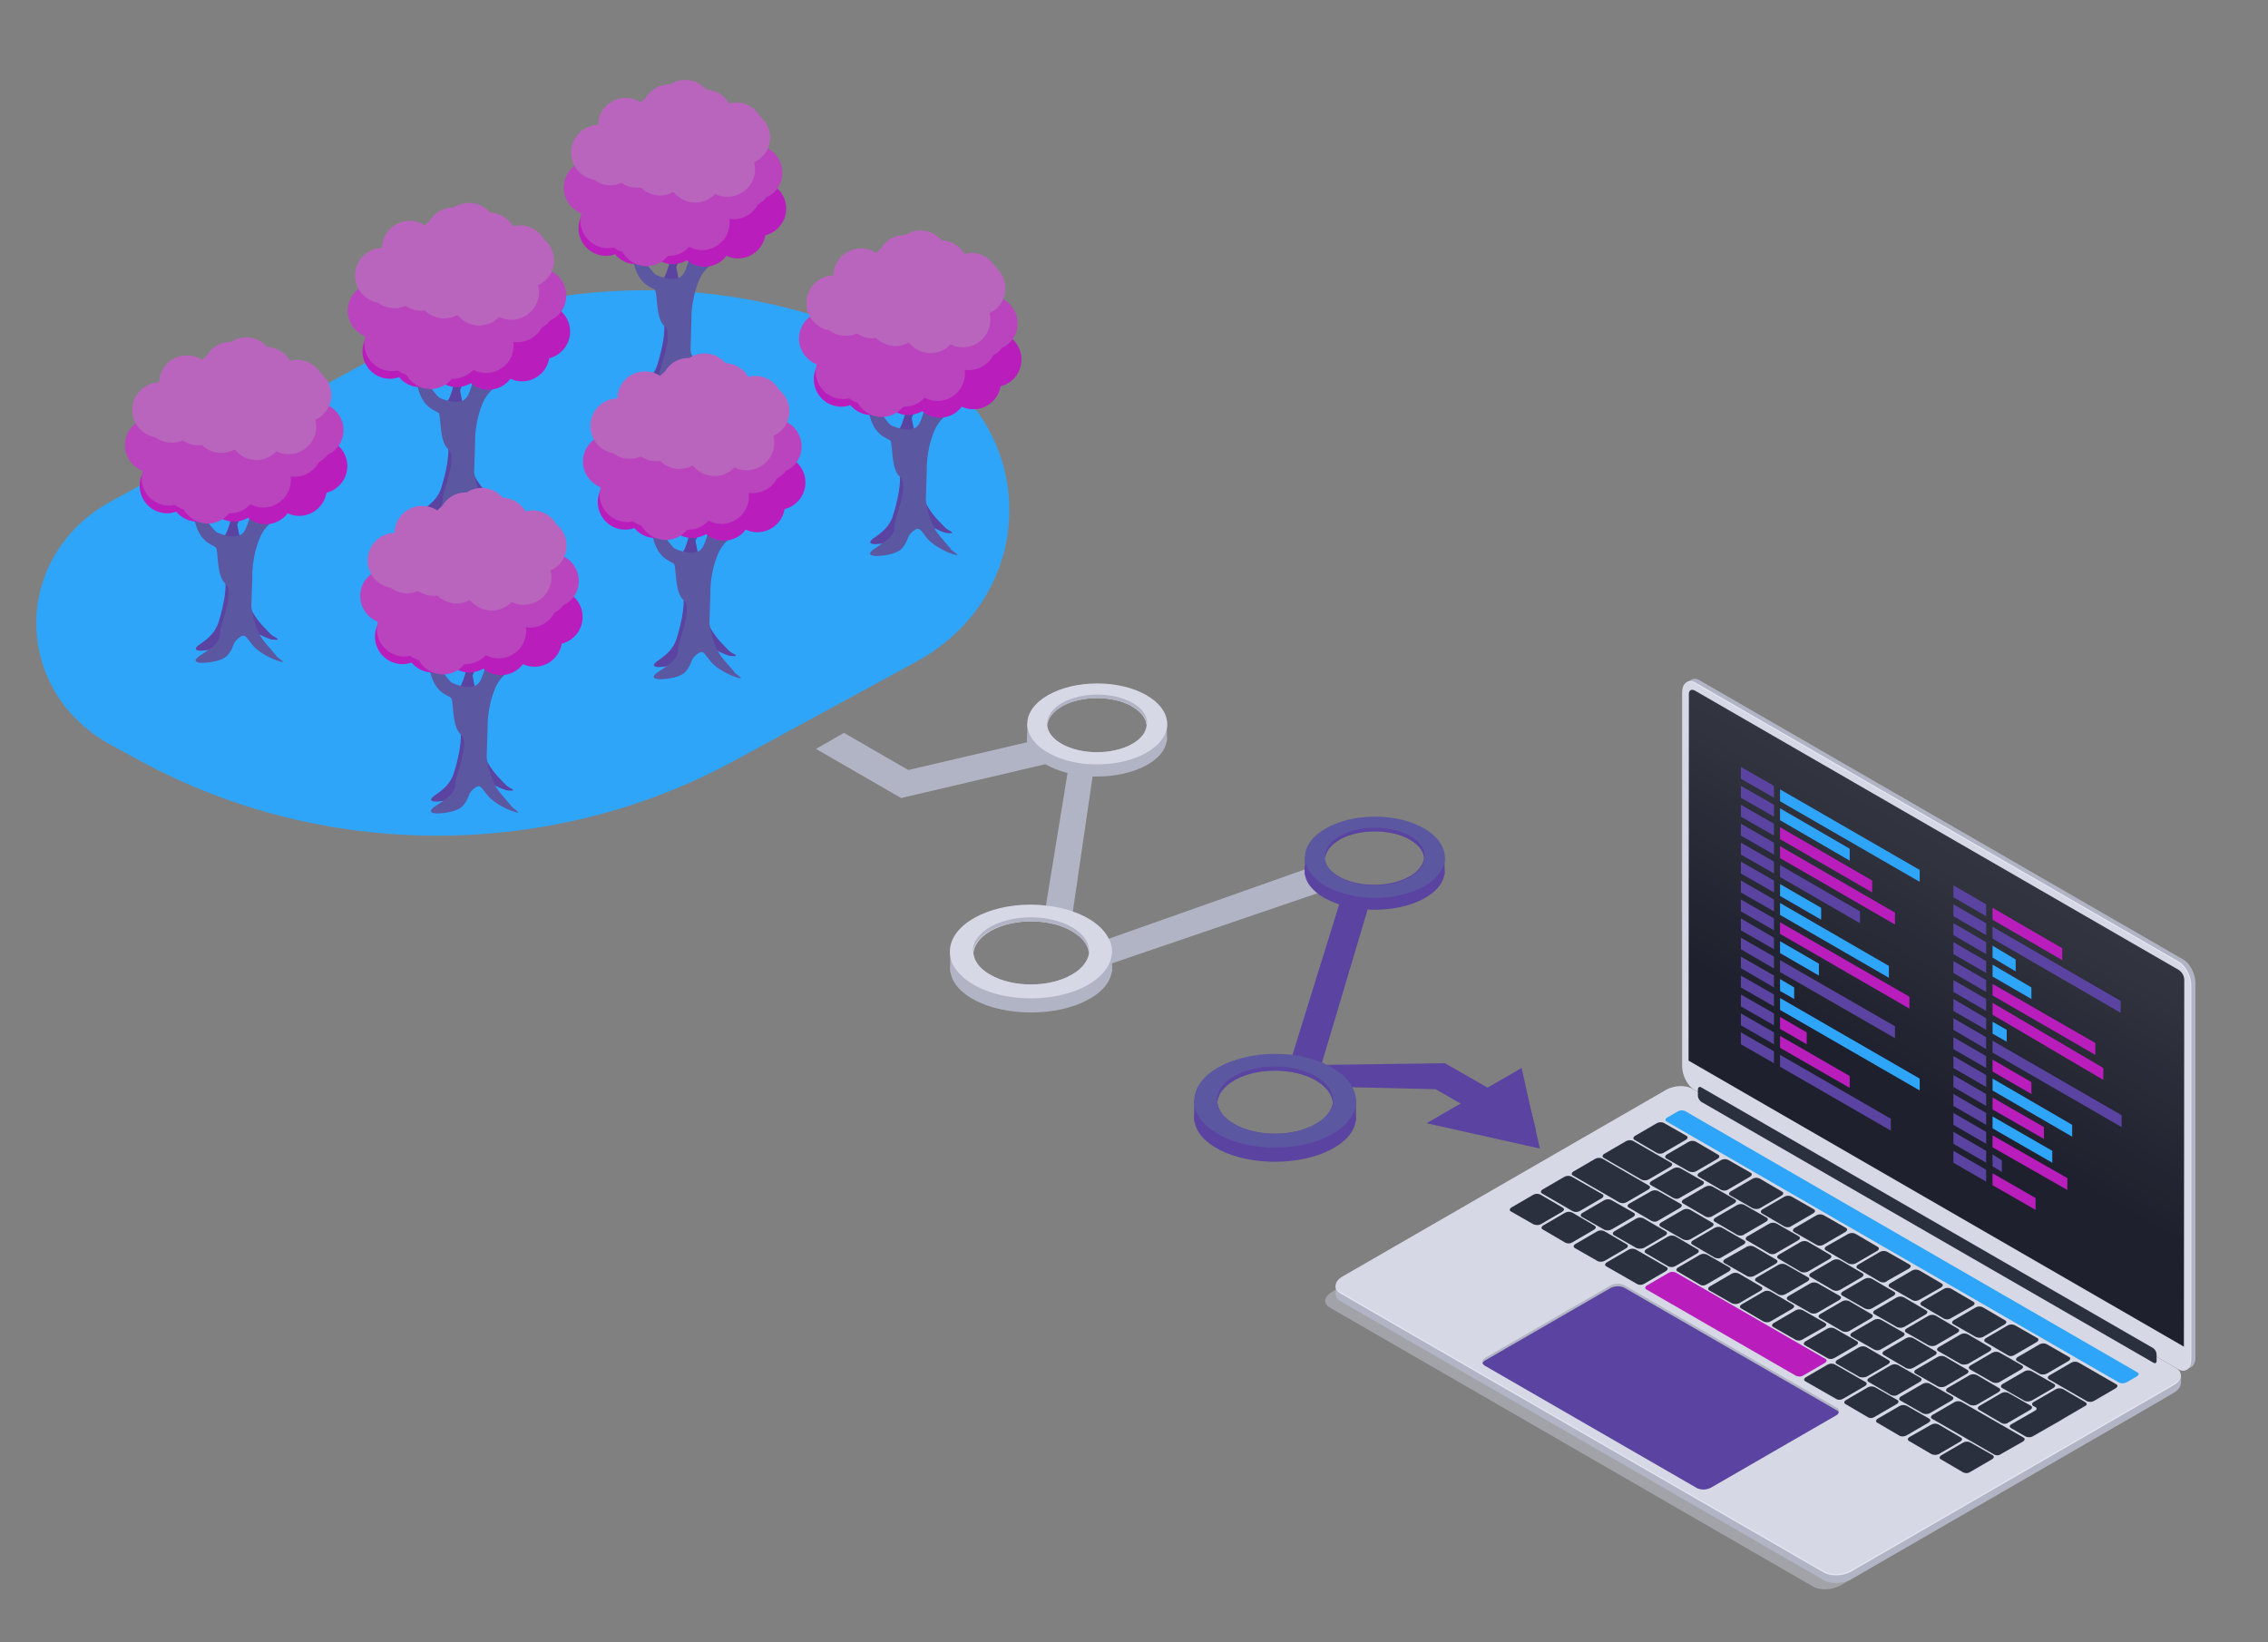 <?xml version="1.0" encoding="utf-8"?>
<!-- Generator: Adobe Illustrator 21.0.0, SVG Export Plug-In . SVG Version: 6.00 Build 0)  -->
<svg version="1.1" id="Calque_1" xmlns="http://www.w3.org/2000/svg" xmlns:xlink="http://www.w3.org/1999/xlink" x="0px" y="0px"
	 viewBox="0 0 706.5 511.5" style="enable-background:new 0 0 706.5 511.5;" xml:space="preserve">
<rect x="0" y="0" width="706.5" height="511.5" fill="#808080" stroke="none"/>
<style type="text/css">
	.st0{fill:#B1B4C4;}
	.st1{fill:#E4E7F2;}
	.st2{fill:#D6D8E5;}
	.st3{fill:#1E212D;}
	.st4{opacity:0.5;fill:url(#SVGID_1_);enable-background:new    ;}
	.st5{opacity:0.4;fill:#D6D8E5;enable-background:new    ;}
	.st6{fill:#2B303F;}
	.st7{fill:#B91EBD;}
	.st8{fill:#2FA5FA;}
	.st9{fill:#5B43A1;}
	.st10{fill:#5B57A1;}
	.st11{fill:#B944BD;}
	.st12{fill:#B965BD;}
</style>
<g id="Calque_2">
	<path class="st0" d="M680.1,425.6l-150.7-87c-2.1-1.2-3.8-4.5-3.8-7.3V214.8c0-2.8,1.7-4.1,3.8-2.9l150.7,87
		c2.1,1.2,3.8,4.5,3.8,7.3v116.5C684,425.5,682.3,426.8,680.1,425.6z"/>
	<polygon class="st0" points="680.9,426.8 682.6,425.8 681.9,420.9 	"/>
	<path class="st0" d="M525.4,212.6l1.6-0.9l2.4,1.3c0,0-2.5,0.4-2.6,0.4C526.8,213.3,525.4,212.6,525.4,212.6z"/>
	<path class="st1" d="M678.8,426.4l-150.7-87c-2.1-1.2-3.8-4.5-3.8-7.3V215.5c0-2.8,1.7-4.1,3.8-2.9l150.7,87
		c2.1,1.2,3.8,4.5,3.8,7.3v116.5C682.6,426.3,680.9,427.6,678.8,426.4z"/>
	<path class="st2" d="M678.5,426.5l-150.7-87c-2.1-1.2-3.8-4.5-3.8-7.3V215.7c0-2.8,1.7-4.1,3.8-2.9l150.7,87
		c2.1,1.2,3.8,4.5,3.8,7.3v116.5C682.3,426.5,680.6,427.8,678.5,426.5z"/>
	<path class="st3" d="M680.3,419.5l-154.3-89.1l0.1-114.2c0-1.2,0.8-1.6,1.8-1.1l150.7,87c1.1,0.7,1.8,1.9,1.8,3.2L680.3,419.5z"/>
	
		<linearGradient id="SVGID_1_" gradientUnits="userSpaceOnUse" x1="212.771" y1="-1451.529" x2="212.771" y2="-1350.773" gradientTransform="matrix(0.87 0.5 0 -1.15 417.972 -1407.531)">
		<stop  offset="0.21" style="stop-color:#FFFFFF;stop-opacity:0"/>
		<stop  offset="1" style="stop-color:#FFFFFF;stop-opacity:0.2"/>
	</linearGradient>
	<path class="st4" d="M680.2,419.5l-154.3-89.1l0.1-114.2c0-1.2,0.8-1.6,1.8-1.1l150.7,87c1.1,0.7,1.8,1.9,1.8,3.2L680.2,419.5z"/>
	<path class="st5" d="M564.9,494.3l-150.7-87c-2.1-1.2-1.8-3.3,0.6-4.8l100.9-58.3c2.4-1.4,6.1-1.6,8.2-0.3l150.7,87
		c2.1,1.2,1.8,3.3-0.6,4.8l-100.9,58.3C570.7,495.3,567,495.5,564.9,494.3z"/>
	<path class="st0" d="M568.2,492.3l-150.7-87c-2.1-1.2-1.8-3.3,0.6-4.8L519,342.3c2.4-1.4,6.1-1.6,8.2-0.3l150.7,87
		c2.1,1.2,1.8,3.3-0.6,4.8l-100.9,58.3C574,493.4,570.3,493.5,568.2,492.3z"/>
	<polygon class="st0" points="416.1,403.3 416.1,400.5 419.3,401.8 	"/>
	<polygon class="st0" points="679.4,431 679.4,428.3 677,429.1 678.6,431.4 	"/>
	<path class="st1" d="M568.2,489.9l-150.7-87c-2.1-1.2-1.8-3.4,0.6-4.8L519,339.9c2.4-1.4,6.1-1.6,8.2-0.3l150.7,87
		c2.1,1.2,1.8,3.4-0.6,4.8l-100.9,58.3C574,491,570.3,491.1,568.2,489.9z"/>
	<path class="st2" d="M568.2,489.5l-150.7-87c-2.1-1.2-1.8-3.4,0.6-4.8L519,339.5c2.4-1.4,6.1-1.6,8.2-0.3l150.7,87
		c2.1,1.2,1.8,3.4-0.6,4.8l-100.9,58.3C574,490.6,570.3,490.7,568.2,489.5z"/>
	<path class="st6" d="M516.2,359.2l-7-4.1c-0.6-0.3-0.5-0.9,0.2-1.3l6.7-3.9c0.7-0.4,1.5-0.4,2.2-0.1l7,4c0.6,0.3,0.5,0.9-0.2,1.3
		l-6.7,3.9C517.7,359.5,516.9,359.5,516.2,359.2z"/>
	<path class="st6" d="M526.1,364.9l-7-4c-0.6-0.3-0.5-0.9,0.2-1.3l6.7-3.9c0.7-0.4,1.5-0.4,2.2-0.1l7,4.1c0.6,0.3,0.5,0.9-0.2,1.3
		l-6.7,3.9C527.7,365.2,526.9,365.2,526.1,364.9z"/>
	<path class="st6" d="M536.2,370.7l-7-4.1c-0.6-0.3-0.5-0.9,0.2-1.3l6.7-3.9c0.7-0.4,1.5-0.4,2.2-0.1l7,4c0.6,0.3,0.5,0.9-0.2,1.3
		l-6.7,3.9C537.7,371,536.9,371,536.2,370.7z"/>
	<path class="st6" d="M546,376.4l-7-4c-0.6-0.3-0.5-0.9,0.2-1.3l6.7-3.9c0.7-0.4,1.5-0.4,2.2-0.1l7,4.1c0.6,0.3,0.5,0.9-0.2,1.3
		l-6.7,3.9C547.6,376.7,546.7,376.7,546,376.4z"/>
	<path class="st6" d="M555.9,382.1l-7-4.1c-0.6-0.3-0.5-0.9,0.2-1.3l6.7-3.9c0.7-0.4,1.5-0.4,2.2-0.1l7,4c0.6,0.3,0.5,0.9-0.2,1.3
		l-6.7,3.9C557.5,382.4,556.7,382.4,555.9,382.1z"/>
	<path class="st6" d="M565.9,387.8l-7-4c-0.6-0.3-0.5-0.9,0.2-1.3l6.7-3.9c0.7-0.4,1.5-0.4,2.2-0.1l7,4c0.6,0.3,0.5,0.9-0.2,1.3
		l-6.7,3.9C567.4,388.1,566.6,388.2,565.9,387.8z"/>
	<path class="st6" d="M575.8,393.6l-7-4.1c-0.6-0.3-0.5-0.9,0.2-1.3l6.7-3.8c0.7-0.4,1.5-0.4,2.2-0.1l7,4.1c0.6,0.3,0.5,0.9-0.2,1.3
		l-6.7,3.9C577.3,393.9,576.5,393.9,575.8,393.6z"/>
	<path class="st6" d="M585.7,399.3l-7-4.1c-0.6-0.3-0.5-0.9,0.2-1.3l6.7-3.9c0.7-0.4,1.5-0.4,2.2-0.1l7,4c0.6,0.3,0.5,0.9-0.2,1.3
		l-6.7,3.8C587.3,399.6,586.5,399.6,585.7,399.3z"/>
	<path class="st6" d="M595.7,405l-7-4c-0.6-0.3-0.5-0.9,0.2-1.3l6.7-3.9c0.7-0.4,1.5-0.4,2.2-0.1l7,4.1c0.6,0.3,0.5,0.9-0.2,1.3
		l-6.7,3.8C597.2,405.3,596.4,405.4,595.7,405z"/>
	<path class="st6" d="M605.6,410.8l-7-4.1c-0.6-0.3-0.5-0.9,0.2-1.3l6.7-3.9c0.7-0.4,1.5-0.4,2.2-0.1l7,4.1c0.6,0.3,0.5,0.9-0.2,1.3
		l-6.7,3.8C607.1,411.1,606.3,411.1,605.6,410.8z"/>
	<path class="st6" d="M615.5,416.5l-7-4c-0.6-0.3-0.5-0.9,0.2-1.3l6.7-3.9c0.7-0.4,1.5-0.4,2.2-0.1l7,4.1c0.6,0.3,0.5,0.9-0.2,1.3
		l-6.7,3.9C617.1,416.8,616.2,416.8,615.5,416.5z"/>
	<path class="st6" d="M625.5,422.2l-7-4.1c-0.6-0.3-0.5-0.9,0.2-1.3l6.7-3.9c0.7-0.4,1.5-0.4,2.2-0.1l7,4c0.6,0.3,0.5,0.9-0.2,1.3
		l-6.7,3.9C627,422.5,626.2,422.6,625.5,422.2z"/>
	<path class="st6" d="M635.4,428l-7-4c-0.6-0.3-0.5-0.9,0.2-1.3l6.7-3.9c0.7-0.4,1.5-0.4,2.2-0.1l7,4c0.6,0.3,0.5,0.9-0.2,1.3
		l-6.7,3.9C636.9,428.2,636.1,428.3,635.4,428z"/>
	<path class="st6" d="M650.1,436.5l-11.8-6.8c-0.6-0.3-0.5-0.9,0.2-1.3l6.7-3.9c0.7-0.4,1.5-0.4,2.2-0.1l11.8,6.8
		c0.6,0.3,0.5,0.9-0.2,1.3l-6.7,3.9C651.6,436.8,650.8,436.8,650.1,436.5z"/>
	<path class="st6" d="M521.3,373.2l-7-4c-0.6-0.3-0.5-0.9,0.2-1.3l6.7-3.9c0.7-0.4,1.5-0.4,2.2-0.1l7,4c0.6,0.3,0.5,0.9-0.2,1.3
		l-6.7,3.8C522.9,373.5,522,373.6,521.3,373.2z"/>
	<path class="st6" d="M531.3,379l-7-4.1c-0.6-0.3-0.5-0.9,0.2-1.3l6.7-3.9c0.7-0.4,1.5-0.4,2.2-0.1l7,4c0.6,0.3,0.5,0.9-0.2,1.3
		l-6.7,3.9C532.8,379.3,532,379.3,531.3,379z"/>
	<path class="st6" d="M541.2,384.7l-7-4.1c-0.6-0.3-0.5-0.9,0.2-1.3l6.7-3.9c0.7-0.4,1.5-0.4,2.2-0.1l7,4c0.6,0.3,0.5,0.9-0.2,1.3
		l-6.7,3.9C542.8,385,541.9,385,541.2,384.7z"/>
	<path class="st6" d="M551.2,390.5l-7-4.1c-0.6-0.3-0.5-0.9,0.2-1.3l6.7-3.9c0.7-0.4,1.5-0.4,2.2-0.1l7,4c0.6,0.3,0.5,0.9-0.2,1.3
		l-6.7,3.9C552.7,390.8,551.9,390.8,551.2,390.5z"/>
	<path class="st6" d="M561,396.2l-7-4.1c-0.6-0.3-0.5-0.9,0.2-1.3l6.7-3.9c0.7-0.4,1.5-0.4,2.2-0.1l7,4.1c0.6,0.3,0.5,0.9-0.2,1.3
		l-6.7,3.9C562.6,396.4,561.8,396.5,561,396.2z"/>
	<path class="st6" d="M571,401.9l-7-4.1c-0.6-0.3-0.5-0.9,0.2-1.3l6.7-3.9c0.7-0.4,1.5-0.4,2.2-0.1l7,4.1c0.6,0.3,0.5,0.9-0.2,1.3
		l-6.7,3.9C572.5,402.2,571.7,402.2,571,401.9z"/>
	<path class="st6" d="M580.9,407.6l-7-4c-0.6-0.3-0.5-0.9,0.2-1.3l6.7-3.9c0.7-0.4,1.5-0.4,2.2-0.1l7,4.1c0.6,0.3,0.5,0.9-0.2,1.3
		l-6.7,3.9C582.5,407.9,581.7,408,580.9,407.6z"/>
	<path class="st6" d="M590.9,413.4l-7-4c-0.6-0.3-0.5-0.9,0.2-1.3l6.7-3.9c0.7-0.4,1.5-0.4,2.2-0.1l7,4.1c0.6,0.3,0.5,0.9-0.2,1.3
		l-6.7,3.9C592.4,413.7,591.6,413.7,590.9,413.4z"/>
	<path class="st6" d="M600.8,419.1l-7-4c-0.6-0.3-0.5-0.9,0.2-1.3l6.7-3.9c0.7-0.4,1.5-0.4,2.2-0.1l7,4.1c0.6,0.3,0.5,0.9-0.2,1.3
		l-6.7,3.9C602.4,419.4,601.5,419.4,600.8,419.1z"/>
	<path class="st6" d="M610.8,424.9l-7-4c-0.6-0.3-0.5-0.9,0.2-1.3l6.7-3.9c0.7-0.4,1.5-0.4,2.2-0.1l7,4.1c0.6,0.3,0.5,0.9-0.2,1.3
		l-6.7,3.9C612.3,425.1,611.5,425.2,610.8,424.9z"/>
	<path class="st6" d="M620.7,430.6l-7-4c-0.6-0.3-0.5-0.9,0.2-1.3l6.7-3.9c0.7-0.4,1.5-0.4,2.2-0.1l7,4c0.6,0.3,0.5,0.9-0.2,1.3
		l-6.7,3.9C622.3,430.9,621.4,430.9,620.7,430.6z"/>
	<path class="st6" d="M630.7,436.4l-7-4c-0.6-0.3-0.5-0.9,0.2-1.3l6.7-3.9c0.7-0.4,1.5-0.4,2.2-0.1l7,4c0.6,0.3,0.5,0.9-0.2,1.3
		l-6.7,3.9C632.2,436.6,631.4,436.7,630.7,436.4z"/>
	<path class="st6" d="M511.4,367.5l-11.8-6.8c-0.6-0.3-0.5-0.9,0.2-1.3l6.7-3.9c0.7-0.4,1.5-0.4,2.2-0.1l11.8,6.8
		c0.6,0.3,0.5,0.9-0.2,1.3l-6.7,3.9C512.9,367.8,512.1,367.8,511.4,367.5z"/>
	<path class="st6" d="M649.6,436.8l-7-4.1c-0.7-0.3-1.4-0.3-2.1,0l-7.1,4.1c-0.3,0.2-0.5,0.5-0.3,0.9c0.1,0.1,0.2,0.3,0.3,0.3
		l0.6,0.3c0.3,0.1,0.5,0.4,0.4,0.7c-0.1,0.2-0.2,0.3-0.4,0.4l-7.5,4.3c-0.6,0.3-0.6,0.9,0,1.2l4.5,2.6c0.7,0.3,1.4,0.3,2.1,0l7-4
		l1.4-0.8l1-0.6l1-0.6l6-3.5C650.2,437.7,650.2,437.2,649.6,436.8z"/>
	<path class="st6" d="M477.7,381.4l-7-4c-0.6-0.3-0.5-0.9,0.2-1.3l6.7-3.9c0.7-0.4,1.5-0.4,2.2-0.1l7,4.1c0.6,0.3,0.5,0.9-0.2,1.3
		l-6.7,3.9C479.3,381.7,478.5,381.7,477.7,381.4z"/>
	<path class="st6" d="M487.6,387.1l-7-4.1c-0.6-0.3-0.5-0.9,0.2-1.3l6.7-3.9c0.7-0.4,1.5-0.4,2.2-0.1l7,4.1c0.6,0.3,0.5,0.9-0.2,1.3
		l-6.7,3.9C489.2,387.4,488.4,387.5,487.6,387.1z"/>
	<path class="st6" d="M497.6,392.8l-7-4c-0.6-0.3-0.5-0.9,0.2-1.3l6.7-3.9c0.7-0.4,1.5-0.4,2.2-0.1l7,4.1c0.6,0.3,0.5,0.9-0.2,1.3
		l-6.7,3.9C499.1,393.1,498.3,393.2,497.6,392.8z"/>
	<path class="st6" d="M581.9,441.5l-7-4.1c-0.6-0.3-0.5-0.9,0.2-1.3l6.7-3.9c0.7-0.4,1.5-0.4,2.2-0.1l7,4c0.6,0.3,0.5,0.9-0.2,1.3
		l-6.7,3.9C583.4,441.8,582.6,441.9,581.9,441.5z"/>
	<path class="st6" d="M591.8,447.3l-7-4.1c-0.6-0.3-0.5-0.9,0.2-1.3l6.7-3.9c0.7-0.4,1.5-0.4,2.2-0.1l7,4c0.6,0.3,0.5,0.9-0.2,1.3
		l-6.7,3.9C593.3,447.5,592.5,447.6,591.8,447.3z"/>
	<path class="st6" d="M601.7,453l-7-4.1c-0.6-0.3-0.5-0.9,0.2-1.3l6.7-3.8c0.7-0.4,1.5-0.4,2.2-0.1l7,4.1c0.6,0.3,0.5,0.9-0.2,1.3
		l-6.7,3.9C603.2,453.3,602.4,453.3,601.7,453z"/>
	<path class="st6" d="M611.6,458.7l-7-4.1c-0.6-0.3-0.5-0.9,0.2-1.3l6.7-3.9c0.7-0.4,1.5-0.4,2.2-0.1l7,4c0.6,0.3,0.5,0.9-0.2,1.3
		l-6.7,3.9C613.1,459,612.3,459,611.6,458.7z"/>
	<path class="st6" d="M510,400l-9.6-5.5c-0.6-0.3-0.5-0.9,0.2-1.3l6.7-3.9c0.7-0.4,1.5-0.4,2.2-0.1l9.6,5.5c0.6,0.3,0.5,0.9-0.2,1.3
		l-6.7,3.9C511.6,400.3,510.7,400.4,510,400z"/>
	<path class="st6" d="M572,435.8l-9.6-5.5c-0.6-0.3-0.5-0.9,0.2-1.3l6.7-3.9c0.7-0.4,1.5-0.4,2.2-0.1l9.6,5.5
		c0.6,0.3,0.5,0.9-0.2,1.3l-6.7,3.9C573.5,436.1,572.7,436.2,572,435.8z"/>
	<path class="st7" d="M559.5,428.6l-46.6-26.9c-0.6-0.3-0.5-0.9,0.2-1.3l6.7-3.9c0.7-0.4,1.5-0.4,2.2-0.1l46.6,26.9
		c0.6,0.3,0.5,0.9-0.2,1.3l-6.7,3.9C561.1,428.9,560.3,428.9,559.5,428.6z"/>
	<path class="st6" d="M514.4,380.3l-7-4.1c-0.6-0.3-0.5-0.9,0.2-1.3l6.7-3.8c0.7-0.4,1.5-0.4,2.2-0.1l7,4c0.6,0.3,0.5,0.9-0.2,1.3
		l-6.7,3.9C515.9,380.7,515.1,380.7,514.4,380.3z"/>
	<path class="st6" d="M524.3,386.1l-7-4c-0.6-0.3-0.5-0.9,0.2-1.3l6.7-3.9c0.7-0.4,1.5-0.4,2.2-0.1l7,4.1c0.6,0.3,0.5,0.9-0.2,1.3
		l-6.7,3.9C525.9,386.4,525,386.4,524.3,386.1z"/>
	<path class="st6" d="M534.2,391.8l-7-4.1c-0.6-0.3-0.5-0.9,0.2-1.3l6.7-3.9c0.7-0.4,1.5-0.4,2.2-0.1l7,4c0.6,0.3,0.5,0.9-0.2,1.3
		l-6.7,3.9C535.8,392.1,535,392.1,534.2,391.8z"/>
	<path class="st6" d="M544.2,397.5l-7-4c-0.6-0.3-0.5-0.9,0.2-1.3l6.7-3.8c0.7-0.4,1.5-0.4,2.2-0.1l7,4.1c0.6,0.3,0.5,0.9-0.2,1.3
		l-6.7,3.8C545.7,397.8,544.9,397.9,544.2,397.5z"/>
	<path class="st6" d="M554.1,403.3l-7-4.1c-0.6-0.3-0.5-0.9,0.2-1.3l6.7-3.9c0.7-0.4,1.5-0.4,2.2-0.1l7,4c0.6,0.3,0.5,0.9-0.2,1.3
		l-6.7,3.9C555.6,403.5,554.8,403.6,554.1,403.3z"/>
	<path class="st6" d="M564,409l-7-4c-0.6-0.3-0.5-0.9,0.2-1.3l6.7-3.9c0.7-0.4,1.5-0.4,2.2-0.1l7,4c0.6,0.3,0.5,0.9-0.2,1.3
		l-6.7,3.9C565.5,409.3,564.7,409.3,564,409z"/>
	<path class="st6" d="M573.9,414.7l-7-4.1c-0.6-0.3-0.5-0.9,0.2-1.3l6.7-3.9c0.7-0.4,1.5-0.4,2.2-0.1l7,4.1c0.6,0.3,0.5,0.9-0.2,1.3
		l-6.7,3.9C575.5,415,574.6,415,573.9,414.7z"/>
	<path class="st6" d="M583.8,420.4l-7-4c-0.6-0.3-0.5-0.9,0.2-1.3l6.7-3.9c0.7-0.4,1.5-0.4,2.2-0.1l7,4c0.6,0.3,0.5,0.9-0.2,1.3
		l-6.7,3.9C585.4,420.7,584.6,420.8,583.8,420.4z"/>
	<path class="st6" d="M593.8,426.2l-7-4.1c-0.6-0.3-0.5-0.9,0.2-1.3l6.7-3.9c0.7-0.4,1.5-0.4,2.2-0.1l7,4.1c0.6,0.3,0.5,0.9-0.2,1.3
		l-6.7,3.9C595.3,426.5,594.5,426.5,593.8,426.2z"/>
	<path class="st6" d="M603.7,431.9l-7-4c-0.6-0.3-0.5-0.9,0.2-1.3l6.7-3.9c0.7-0.4,1.5-0.4,2.2-0.1l7,4.1c0.6,0.3,0.5,0.9-0.2,1.3
		l-6.7,3.9C605.2,432.2,604.4,432.2,603.7,431.9z"/>
	<path class="st6" d="M613.6,437.6l-7-4c-0.6-0.3-0.5-0.9,0.2-1.3l6.7-3.9c0.7-0.4,1.5-0.4,2.2-0.1l7,4.1c0.6,0.3,0.5,0.9-0.2,1.3
		l-6.7,3.9C615.1,437.9,614.3,437.9,613.6,437.6z"/>
	<path class="st6" d="M623.5,443.3l-7-4.1c-0.6-0.3-0.5-0.9,0.2-1.3l6.7-3.9c0.7-0.4,1.5-0.4,2.2-0.1l7,4c0.6,0.3,0.5,0.9-0.2,1.3
		l-6.7,3.9C625.1,443.6,624.2,443.7,623.5,443.3z"/>
	<path class="st6" d="M504.5,374.6l-14.5-8.4c-0.6-0.3-0.5-0.9,0.2-1.3l6.7-3.9c0.7-0.4,1.5-0.4,2.2-0.1l14.5,8.4
		c0.6,0.3,0.5,0.9-0.2,1.3l-6.7,3.9C506,374.9,505.2,374.9,504.5,374.6z"/>
	<path class="st6" d="M499.8,383.1l-7-4c-0.6-0.3-0.5-0.9,0.2-1.3l6.7-3.9c0.7-0.4,1.5-0.4,2.2-0.1l7,4c0.6,0.3,0.5,0.9-0.2,1.3
		l-6.7,3.9C501.4,383.3,500.6,383.4,499.8,383.1z"/>
	<path class="st6" d="M509.8,388.8l-7-4c-0.6-0.3-0.5-0.9,0.2-1.3l6.7-3.9c0.7-0.4,1.5-0.4,2.2-0.1l7,4.1c0.6,0.3,0.5,0.9-0.2,1.3
		l-6.7,3.9C511.3,389,510.5,389.1,509.8,388.8z"/>
	<path class="st6" d="M519.7,394.5l-7-4.1c-0.6-0.3-0.5-0.9,0.2-1.3l6.7-3.9c0.7-0.4,1.5-0.4,2.2-0.1l7,4.1c0.6,0.3,0.5,0.9-0.2,1.3
		l-6.7,3.9C521.2,394.8,520.4,394.8,519.7,394.5z"/>
	<path class="st6" d="M529.6,400.2l-7-4.1c-0.6-0.3-0.5-0.9,0.2-1.3l6.7-3.9c0.7-0.4,1.5-0.4,2.2-0.1l7,4c0.6,0.3,0.5,0.9-0.2,1.3
		l-6.7,3.9C531.1,400.5,530.3,400.6,529.6,400.2z"/>
	<path class="st6" d="M539.5,406l-7-4c-0.6-0.3-0.5-0.9,0.2-1.3l6.7-3.9c0.7-0.4,1.5-0.4,2.2-0.1l7,4.1c0.6,0.3,0.5,0.9-0.2,1.3
		l-6.7,3.9C541.1,406.3,540.2,406.3,539.5,406z"/>
	<path class="st6" d="M549.4,411.7l-7-4.1c-0.6-0.3-0.5-0.9,0.2-1.3l6.7-3.9c0.7-0.4,1.5-0.4,2.2-0.1l7,4.1c0.6,0.3,0.5,0.9-0.2,1.3
		l-6.7,3.9C551,412,550.2,412,549.4,411.7z"/>
	<path class="st6" d="M559.4,417.4l-7-4c-0.6-0.3-0.5-0.9,0.2-1.3l6.7-3.9c0.7-0.4,1.5-0.4,2.2-0.1l7,4c0.6,0.3,0.5,0.9-0.2,1.3
		l-6.7,3.8C560.9,417.7,560.1,417.7,559.4,417.4z"/>
	<path class="st6" d="M569.3,423.1l-7-4c-0.6-0.3-0.5-0.9,0.2-1.3l6.7-3.9c0.7-0.4,1.5-0.4,2.2-0.1l7,4c0.6,0.3,0.5,0.9-0.2,1.3
		l-6.7,3.9C570.8,423.4,570,423.5,569.3,423.1z"/>
	<path class="st6" d="M579.2,428.9l-7-4c-0.6-0.3-0.5-0.9,0.2-1.3l6.7-3.9c0.7-0.4,1.5-0.4,2.2-0.1l7,4.1c0.6,0.3,0.5,0.9-0.2,1.3
		l-6.7,3.9C580.7,429.1,579.9,429.2,579.2,428.9z"/>
	<path class="st6" d="M589.1,434.6l-7-4.1c-0.6-0.3-0.5-0.9,0.2-1.3l6.7-3.9c0.7-0.4,1.5-0.4,2.2-0.1l7,4c0.6,0.3,0.5,0.9-0.2,1.3
		l-6.7,3.9C590.7,434.9,589.8,434.9,589.1,434.6z"/>
	<path class="st6" d="M599,440.3l-7-4c-0.6-0.3-0.5-0.9,0.2-1.3l6.7-3.9c0.7-0.4,1.5-0.4,2.2-0.1l7,4c0.6,0.3,0.5,0.9-0.2,1.3
		l-6.7,3.9C600.6,440.6,599.7,440.6,599,440.3z"/>
	<path class="st6" d="M621.2,453.1L601.9,442c-0.6-0.3-0.5-0.9,0.2-1.3l6.7-3.9c0.7-0.4,1.5-0.4,2.2-0.1l19.3,11.1
		c0.6,0.3,0.5,0.9-0.2,1.3l-6.7,3.8C622.8,453.4,621.9,453.5,621.2,453.1z"/>
	<path class="st6" d="M489.9,377.3l-9.5-5.5c-0.6-0.3-0.5-0.9,0.2-1.3l6.7-3.9c0.7-0.4,1.5-0.4,2.2-0.1l9.6,5.5
		c0.6,0.3,0.5,0.9-0.2,1.3l-6.7,3.9C491.5,377.6,490.7,377.7,489.9,377.3z"/>
	<path class="st8" d="M660.1,430.7l-140.9-81.3c-0.6-0.3-0.5-0.9,0.2-1.3l3.3-1.9c0.7-0.4,1.5-0.4,2.2-0.1l140.9,81.4
		c0.6,0.3,0.5,0.9-0.2,1.3l-3.3,1.9C661.6,431,660.8,431,660.1,430.7z"/>
	<path class="st0" d="M572.8,440c-0.2,0.4-0.5,0.8-1,1l-38.8,22.4c-1.3,0.7-2.9,0.8-4.3,0.2l-66.2-38.2c-0.3-0.2-0.5-0.4-0.7-0.7
		c-0.2-0.6,0.1-1.3,1-1.8l38.8-22.4c1.3-0.7,2.9-0.8,4.3-0.2l66.2,38.2C572.7,438.7,573,439.4,572.8,440z"/>
	<path class="st9" d="M572.8,440c-0.2,0.4-0.5,0.8-1,1l-38.8,22.4c-1.3,0.7-2.9,0.8-4.3,0.2l-66.2-38.2c-0.3-0.2-0.5-0.4-0.7-0.7
		c0.2-0.4,0.5-0.8,1-1l38.8-22.4c1.3-0.7,2.9-0.8,4.3-0.2l66.2,38.2C572.4,439.4,572.7,439.7,572.8,440z"/>
	<path class="st6" d="M670.8,424.5l-140.9-81.3c-0.6-0.5-1-1.2-1-2v-1.7c0-0.8,0.5-1.1,1-0.8l140.9,81.3c0.6,0.5,1,1.2,1,2v1.7
		C671.9,424.5,671.4,424.9,670.8,424.5z"/>
	<g id="Calque_13">
		<polygon class="st9" points="618.7,285.4 608.5,279.5 608.5,275.8 618.7,281.7 		"/>
		<polygon class="st7" points="642.4,299.1 620.7,286.5 620.7,282.8 642.4,295.4 		"/>
		<polygon class="st9" points="618.7,297.2 608.5,291.3 608.5,287.6 618.7,293.5 		"/>
		<polygon class="st8" points="627.9,302.6 620.7,298.3 620.7,294.6 627.9,298.9 		"/>
		<polygon class="st9" points="618.7,303.1 608.5,297.2 608.5,293.5 618.7,299.4 		"/>
		<polygon class="st8" points="632.8,311.2 620.7,304.2 620.7,300.5 632.8,307.6 		"/>
		<polygon class="st9" points="618.7,309 608.5,303.1 608.5,299.4 618.7,305.3 		"/>
		<polygon class="st7" points="652.7,328.6 620.7,310.1 620.7,306.5 652.7,324.9 		"/>
		<polygon class="st9" points="618.7,291.3 608.5,285.4 608.5,281.7 618.7,287.6 		"/>
		<polygon class="st9" points="660.6,315.5 620.7,292.4 620.7,288.7 660.6,311.8 		"/>
		<polygon class="st9" points="618.7,314.9 608.5,309 608.5,305.3 618.7,311.2 		"/>
		<polygon class="st7" points="655.2,336.4 620.7,316.1 620.7,312.4 655.2,332.7 		"/>
		<polygon class="st9" points="618.7,326.8 608.5,320.8 608.5,317.2 618.7,323.1 		"/>
		<polygon class="st9" points="660.9,351.1 620.7,327.9 620.7,324.2 660.9,347.4 		"/>
		<polygon class="st9" points="618.7,332.7 608.5,326.8 608.5,323.1 618.7,329 		"/>
		<polygon class="st7" points="632.8,340.8 620.7,333.8 620.7,330.1 632.8,337.1 		"/>
		<polygon class="st9" points="618.7,338.6 608.5,332.7 608.5,329 618.7,334.9 		"/>
		<polygon class="st8" points="645.5,354.1 620.7,339.7 620.7,336 645.5,350.4 		"/>
		<polygon class="st9" points="618.7,320.8 608.5,314.9 608.5,311.2 618.7,317.2 		"/>
		<polygon class="st8" points="625.1,324.5 620.7,322 620.7,318.3 625.1,320.8 		"/>
		<polygon class="st9" points="618.7,344.5 608.5,338.6 608.5,334.9 618.7,340.8 		"/>
		<polygon class="st7" points="636.7,354.8 620.7,345.6 620.7,341.9 636.7,351.1 		"/>
		<polygon class="st9" points="618.7,356.3 608.5,350.4 608.5,346.7 618.7,352.6 		"/>
		<polygon class="st7" points="644,370.7 620.7,357.4 620.7,353.7 644,367 		"/>
		<polygon class="st9" points="618.7,362.2 608.5,356.3 608.5,352.6 618.7,358.5 		"/>
		<polygon class="st9" points="623.6,365.1 620.7,363.3 620.7,359.6 623.6,361.5 		"/>
		<polygon class="st9" points="618.7,368.1 608.5,362.2 608.5,358.5 618.7,364.4 		"/>
		<polygon class="st7" points="634.1,376.9 620.7,369.2 620.7,365.5 634.1,373.2 		"/>
		<polygon class="st9" points="618.7,350.4 608.5,344.5 608.5,340.8 618.7,346.7 		"/>
		<polygon class="st8" points="639.3,362.2 620.7,351.5 620.7,347.8 639.3,358.5 		"/>
		<polygon class="st9" points="552.6,248.5 542.3,242.6 542.3,238.9 552.6,244.8 		"/>
		<polygon class="st8" points="598,274.7 554.5,249.6 554.5,245.9 598,271 		"/>
		<polygon class="st9" points="552.6,260.3 542.3,254.4 542.3,250.7 552.6,256.6 		"/>
		<polygon class="st7" points="583.2,278 554.5,261.4 554.5,257.7 583.2,274.3 		"/>
		<polygon class="st9" points="552.6,266.2 542.3,260.3 542.3,256.6 552.6,262.5 		"/>
		<polygon class="st7" points="590.3,288 554.5,267.3 554.5,263.6 590.3,284.3 		"/>
		<polygon class="st9" points="552.6,272.1 542.3,266.2 542.3,262.5 552.6,268.4 		"/>
		<polygon class="st9" points="579.4,287.6 554.5,273.2 554.5,269.5 579.4,283.9 		"/>
		<polygon class="st9" points="552.6,254.4 542.3,248.5 542.3,244.8 552.6,250.7 		"/>
		<polygon class="st8" points="576.2,268.1 554.5,255.5 554.5,251.8 576.2,264.4 		"/>
		<polygon class="st9" points="552.6,278 542.3,272.1 542.3,268.4 552.6,274.3 		"/>
		<polygon class="st8" points="567.3,286.5 554.5,279.1 554.5,275.4 567.3,282.8 		"/>
		<polygon class="st9" points="552.6,289.8 542.3,283.9 542.3,280.2 552.6,286.1 		"/>
		<polygon class="st7" points="594.8,314.2 554.5,290.9 554.5,287.3 594.8,310.5 		"/>
		<polygon class="st9" points="552.6,295.7 542.3,289.8 542.3,286.1 552.6,292.1 		"/>
		<polygon class="st8" points="566.6,303.9 554.5,296.9 554.5,293.2 566.6,300.2 		"/>
		<polygon class="st9" points="552.6,301.7 542.3,295.7 542.3,292.1 552.6,298 		"/>
		<polygon class="st9" points="590.3,323.4 554.5,302.8 554.5,299.1 590.3,319.7 		"/>
		<polygon class="st9" points="552.6,283.9 542.3,278 542.3,274.3 552.6,280.2 		"/>
		<polygon class="st8" points="588.4,304.6 554.5,285 554.5,281.3 588.4,300.9 		"/>
		<polygon class="st9" points="552.6,307.6 542.3,301.6 542.3,298 552.6,303.9 		"/>
		<polygon class="st8" points="558.9,311.2 554.5,308.7 554.5,305 558.9,307.6 		"/>
		<polygon class="st9" points="552.6,319.4 542.3,313.5 542.3,309.8 552.6,315.7 		"/>
		<polygon class="st7" points="562.8,325.3 554.5,320.5 554.5,316.8 562.8,321.6 		"/>
		<polygon class="st9" points="552.6,325.3 542.3,319.4 542.3,315.7 552.6,321.6 		"/>
		<polygon class="st7" points="576.2,338.9 554.5,326.4 554.5,322.7 576.2,335.2 		"/>
		<polygon class="st9" points="552.6,331.2 542.3,325.3 542.3,321.6 552.6,327.5 		"/>
		<polygon class="st9" points="589,352.2 554.5,332.3 554.5,328.6 589,348.5 		"/>
		<polygon class="st9" points="552.6,313.5 542.3,307.6 542.3,303.9 552.6,309.8 		"/>
		<polygon class="st8" points="598,339.7 554.5,314.6 554.5,310.9 598,336 		"/>
	</g>
</g>
<g id="Calque_9">
	<g id="Calque_3_-_copie">
		<path class="st8" d="M116.3,111.7l-81.6,44.4c-31.2,17-31.2,59.2,0.1,76.1l9.4,5.1c57.1,30.8,127.5,30.7,184.5-0.3l56.6-30.8
			c38.9-21.1,38.8-73.7-0.2-94.7l0,0C232.9,83.3,168.5,83.4,116.3,111.7z"/>
	</g>
	<g id="Calque_10_-_copie">
		<g id="Calque_6_-_copie_3_2_">
			<path class="st9" d="M74.8,167.7c-2.3,5.8,1.8,10.7,1.8,10.7l0.1,8.2c0,0,1.6,4.4,4.8,8c3.6,3.9,3.4,3.4,3.4,3.4
				c-0.1,0.2,4,1.7-0.4,1.2c-0.1,0-4.4-1.4-6.6-3.7c-2.2-2.3-2.7-1.6-4.6-0.1s-1,2.4-2.9,4.7c-1.9,2.3-7.6,2.6-7.6,2.6
				s-3.8,0.2-0.4-2.1c3.4-2.3,4.6-4.1,5.4-6c0.7-1.8,3.8-12.3,1.8-15.7c-0.7-1.2-1.1-7.1-1.2-7.3c-0.5-0.9-0.8-1.3-0.4-2.1
				c1.3-2.8,1.6-1.9,2.4-3.3c1.7-3.2,1.9-8.6,3.1-7.5c1.2,1.1,1.9,1.6,0.5,4.5C73.7,163.2,74.8,167.8,74.8,167.7z"/>
			<path class="st10" d="M92.1,158.7c0,0-8.4,2.2-11.1,8.7c-2.7,6.4-2.4,12.3-2.4,12.3l-0.3,9.3c0,0,0.8,7.2,4.3,11.2
				c3.4,4,3.4,4,3.4,4c0.1,0.6,5,3.3-0.4,1.3c-0.1,0-4.6-1.8-6.9-4.5c-2.2-2.7-2.3-3.9-4.4-2.2c-2.1,1.6-1.2,2.7-3.3,5.2
				c-2.1,2.5-8.2,2.5-8.2,2.5s-4,0-0.3-2.4c3.7-2.4,6.1-4.2,6-6.6s4.8-13.2,1.8-15.6c-3-2.4-2.2-10.6-3.1-11.4s-4.2-1.3-6-6.4
				c-1.8-5.1,0.6-5.8,0.6-5.8s4.6,7,5.7,7.5s6.9,3,8.8-0.6c1.9-3.6,2.4-9.7,3.6-8.4c1.2,1.3,1.9,1.9,0.3,5.1
				c-1.6,3.1,1.5-1.5,6.4-2.8C91.5,157.8,92.8,156.6,92.1,158.7z"/>
			<path class="st7" d="M108.2,145.2c0-4.7-3.8-8.6-8.6-8.6c-2.4,0-4.6,1-6.2,2.6c-1.6-2.2-4.1-3.6-7-3.6c-3.6,0-6.7,2.2-7.9,5.3
				c-1.2-3.2-4.3-5.5-8-5.5c-1.6,0-3,0.4-4.3,1.2c-1.6-1.7-3.8-2.8-6.3-2.8c-4.7,0-8.6,3.8-8.6,8.6c0,0.1,0,0.3,0,0.4
				c-4.4,0.4-7.8,4.1-7.8,8.5c0,4.7,3.8,8.6,8.6,8.6c1,0,1.9-0.2,2.8-0.5c1.6,1.9,3.9,3.1,6.6,3.1c2.2,0,4.2-0.8,5.7-2.2
				c1.5,1.3,3.5,2.2,5.7,2.2c1.6,0,3.1-0.5,4.4-1.2c1.5,1.3,3.4,2,5.5,2c2.8,0,5.2-1.3,6.8-3.4c1.1,0.5,2.3,0.8,3.6,0.8
				c4.3,0,7.8-3.1,8.5-7.2C105.4,152.6,108.2,149.2,108.2,145.2z M78.3,147.4c0-0.1,0-0.1,0.1-0.2c0,0.1,0,0.1,0.1,0.2
				C78.4,147.4,78.4,147.4,78.3,147.4C78.4,147.4,78.3,147.4,78.3,147.4z"/>
			<path class="st11" d="M107,134c0-4.7-3.8-8.6-8.6-8.6c-2.3,0-4.3,0.9-5.9,2.3c-1.5,0.7-2.8,1.8-3.7,3.1c-0.4,0.5-0.7,1-1,1.5
				c-0.3,0.2-0.7,0.4-1,0.6c-1.1-0.5-2.3-0.8-3.6-0.8c-1.3,0-2.5,0.3-3.7,0.8c-1.4-0.9-3-1.4-4.7-1.4c-2.2,0-4.2,0.8-5.7,2.2
				c-1.1-0.5-2.3-0.8-3.5-0.8c-1.3,0-2.5,0.3-3.6,0.8c-1.5-2.5-4.2-4.2-7.4-4.2c-1.5,0-3,0.4-4.2,1.1c-0.9-0.3-1.9-0.5-2.9-0.5
				c-4.7,0-8.6,3.8-8.6,8.6c0,3.6,2.3,6.7,5.5,8c-0.2,0.7-0.3,1.4-0.3,2.2c0,4.7,3.8,8.6,8.6,8.6c0.6,0,1.2-0.1,1.8-0.2
				c0.8,0.6,1.7,1.1,2.7,1.4c1.5,2.6,4.3,4.4,7.5,4.4c2.7,0,5.1-1.3,6.7-3.2c0.1,0,0.2,0,0.3,0c2.5,0,4.8-1.1,6.3-2.8
				c1.2,0.6,2.6,1,4,1c4.7,0,8.6-3.8,8.6-8.6c0-0.4,0-0.7-0.1-1.1c0.4,0.1,0.8,0.1,1.3,0.1c3.3,0,6.2-1.9,7.6-4.6
				c1.1-0.6,2-1.3,2.7-2.3C105,140.4,107,137.4,107,134z"/>
			<path class="st12" d="M103.2,123.1c0-2.7-1.2-5-3.1-6.6c-1.5-2.6-4.3-4.4-7.5-4.4c-0.7,0-1.5,0.1-2.2,0.3
				c-1.4-2.5-4.1-4.1-7.1-4.3c-1.6-1.8-3.9-3-6.5-3c-1.7,0-3.4,0.5-4.7,1.4c-0.1,0-0.2,0-0.3,0c-3.2,0-5.9,1.7-7.4,4.3
				c-0.5,0.4-1,0.8-1.5,1.3c-1.3-0.9-2.9-1.4-4.7-1.4c-4.7,0-8.5,3.7-8.6,8.4c-4.6,0.1-8.4,3.9-8.4,8.6c0,4.3,3.1,7.8,7.2,8.5
				c1.4,1.1,3.2,1.7,5.1,1.7c1.2,0,2.3-0.2,3.4-0.7c1.4,0.9,3,1.5,4.8,1.5c0.4,0,0.8,0,1.2-0.1c1.5,1.5,3.7,2.5,6,2.5
				c1.5,0,3-0.4,4.2-1.1c1.6,2,4,3.3,6.8,3.3c2.4,0,4.6-1,6.2-2.7c1.1,0.6,2.4,0.9,3.8,0.9c4.7,0,8.6-3.8,8.6-8.6
				c0-0.7-0.1-1.4-0.3-2.1C101.2,129.4,103.2,126.5,103.2,123.1z"/>
		</g>
		<g id="Calque_6_-_copie_3_1_">
			<path class="st9" d="M144.2,125.8c-2.3,5.8,1.8,10.7,1.8,10.7l0.1,8.2c0,0,1.6,4.4,4.8,8c3.6,3.9,3.4,3.4,3.4,3.4
				c-0.1,0.2,4,1.7-0.4,1.2c-0.1,0-4.4-1.4-6.6-3.7c-2.2-2.3-2.7-1.6-4.6-0.1s-1,2.4-2.9,4.7s-7.6,2.6-7.6,2.6s-3.8,0.2-0.4-2.1
				c3.4-2.3,4.6-4.1,5.4-6c0.7-1.8,3.8-12.3,1.8-15.7c-0.7-1.2-1.1-7.1-1.2-7.3c-0.5-0.9-0.8-1.3-0.4-2.1c1.3-2.8,1.6-1.9,2.4-3.3
				c1.7-3.2,1.9-8.6,3.1-7.5s1.9,1.6,0.5,4.5C143.1,121.3,144.2,125.9,144.2,125.8z"/>
			<path class="st10" d="M161.5,116.8c0,0-8.4,2.2-11.1,8.7c-2.7,6.4-2.4,12.3-2.4,12.3l-0.3,9.3c0,0,0.8,7.2,4.3,11.2
				c3.4,4,3.4,4,3.4,4c0.1,0.6,5,3.3-0.4,1.3c-0.1,0-4.6-1.8-6.9-4.5c-2.2-2.7-2.3-3.9-4.4-2.2c-2.1,1.6-1.2,2.7-3.3,5.2
				s-8.2,2.5-8.2,2.5s-4,0-0.3-2.4c3.7-2.4,6.1-4.2,6-6.6s4.8-13.2,1.8-15.6c-3-2.4-2.2-10.6-3.1-11.4c-0.9-0.7-4.2-1.3-6-6.4
				s0.6-5.8,0.6-5.8s4.6,7,5.7,7.5s6.9,3,8.8-0.6c1.9-3.6,2.4-9.7,3.6-8.4c1.2,1.3,1.9,1.9,0.3,5.1c-1.6,3.1,1.5-1.5,6.4-2.8
				C160.9,115.9,162.3,114.7,161.5,116.8z"/>
			<path class="st7" d="M177.6,103.3c0-4.7-3.8-8.6-8.6-8.6c-2.4,0-4.6,1-6.2,2.6c-1.6-2.2-4.1-3.6-7-3.6c-3.6,0-6.7,2.2-7.9,5.3
				c-1.2-3.2-4.3-5.5-8-5.5c-1.6,0-3,0.4-4.3,1.2c-1.6-1.7-3.8-2.8-6.3-2.8c-4.7,0-8.6,3.8-8.6,8.6c0,0.1,0,0.3,0,0.4
				c-4.4,0.4-7.8,4.1-7.8,8.5c0,4.7,3.8,8.6,8.6,8.6c1,0,1.9-0.2,2.8-0.5c1.6,1.9,3.9,3.1,6.6,3.1c2.2,0,4.2-0.8,5.7-2.2
				c1.5,1.3,3.5,2.2,5.7,2.2c1.6,0,3.1-0.5,4.4-1.2c1.5,1.3,3.4,2,5.5,2c2.8,0,5.2-1.3,6.8-3.4c1.1,0.5,2.3,0.8,3.6,0.8
				c4.3,0,7.8-3.1,8.5-7.2C174.8,110.7,177.6,107.3,177.6,103.3z M147.8,105.5c0-0.1,0-0.1,0.1-0.2c0,0.1,0,0.1,0.1,0.2
				C147.9,105.5,147.8,105.5,147.8,105.5C147.8,105.5,147.8,105.5,147.8,105.5z"/>
			<path class="st11" d="M176.4,92.1c0-4.7-3.8-8.6-8.6-8.6c-2.3,0-4.3,0.9-5.9,2.3c-1.5,0.7-2.8,1.8-3.7,3.1c-0.4,0.5-0.7,1-1,1.5
				c-0.3,0.2-0.7,0.4-1,0.6c-1.1-0.5-2.3-0.8-3.6-0.8c-1.3,0-2.5,0.3-3.7,0.8c-1.4-0.9-3-1.4-4.7-1.4c-2.2,0-4.2,0.8-5.7,2.2
				c-1.1-0.5-2.3-0.8-3.5-0.8c-1.3,0-2.5,0.3-3.6,0.8c-1.5-2.5-4.2-4.2-7.4-4.2c-1.5,0-3,0.4-4.2,1.1c-0.9-0.3-1.9-0.5-2.9-0.5
				c-4.7,0-8.6,3.8-8.6,8.6c0,3.6,2.3,6.7,5.5,8c-0.2,0.7-0.3,1.4-0.3,2.2c0,4.7,3.8,8.6,8.6,8.6c0.6,0,1.2-0.1,1.8-0.2
				c0.8,0.6,1.7,1.1,2.7,1.4c1.5,2.6,4.3,4.4,7.5,4.4c2.7,0,5.1-1.3,6.7-3.2c0.1,0,0.2,0,0.3,0c2.5,0,4.8-1.1,6.3-2.8
				c1.2,0.6,2.6,1,4,1c4.7,0,8.6-3.8,8.6-8.6c0-0.4,0-0.7-0.1-1.1c0.4,0.1,0.8,0.1,1.3,0.1c3.3,0,6.2-1.9,7.6-4.6
				c1.1-0.6,2-1.3,2.7-2.3C174.4,98.5,176.4,95.5,176.4,92.1z"/>
			<path class="st12" d="M172.6,81.2c0-2.7-1.2-5-3.1-6.6c-1.5-2.6-4.3-4.4-7.5-4.4c-0.7,0-1.5,0.1-2.2,0.3
				c-1.4-2.5-4.1-4.1-7.1-4.3c-1.6-1.8-3.9-3-6.5-3c-1.7,0-3.4,0.5-4.7,1.4c-0.1,0-0.2,0-0.3,0c-3.2,0-5.9,1.7-7.4,4.3
				c-0.5,0.4-1,0.8-1.5,1.3c-1.3-0.9-2.9-1.4-4.7-1.4c-4.7,0-8.5,3.7-8.6,8.4c-4.6,0.1-8.4,3.9-8.4,8.6c0,4.3,3.1,7.8,7.2,8.5
				c1.4,1.1,3.2,1.7,5.1,1.7c1.2,0,2.3-0.2,3.4-0.7c1.4,0.9,3,1.5,4.8,1.5c0.4,0,0.8,0,1.2-0.1c1.5,1.5,3.7,2.5,6,2.5
				c1.5,0,3-0.4,4.2-1.1c1.6,2,4,3.3,6.8,3.3c2.4,0,4.6-1,6.2-2.7c1.1,0.6,2.4,0.9,3.8,0.9c4.7,0,8.6-3.8,8.6-8.6
				c0-0.7-0.1-1.4-0.3-2.1C170.6,87.5,172.6,84.6,172.6,81.2z"/>
		</g>
		<g id="Calque_6_-_copie_3">
			<path class="st9" d="M211.5,87.5c-2.3,5.8,1.8,10.7,1.8,10.7l0.1,8.2c0,0,1.6,4.4,4.8,8c3.6,3.9,3.4,3.4,3.4,3.4
				c-0.1,0.2,4,1.7-0.4,1.2c-0.1,0-4.4-1.4-6.6-3.7s-2.7-1.6-4.6-0.1s-1,2.4-2.9,4.7c-1.9,2.3-7.6,2.6-7.6,2.6s-3.8,0.2-0.4-2.1
				c3.4-2.3,4.6-4.1,5.4-6c0.7-1.8,3.8-12.3,1.8-15.7c-0.7-1.2-1.1-7.1-1.2-7.3c-0.5-0.9-0.8-1.3-0.4-2.1c1.3-2.8,1.6-1.9,2.4-3.3
				c1.7-3.2,1.9-8.6,3.1-7.5c1.2,1.1,1.9,1.6,0.5,4.5C210.5,83,211.6,87.6,211.5,87.5z"/>
			<path class="st10" d="M228.9,78.5c0,0-8.4,2.2-11.1,8.7c-2.7,6.4-2.4,12.3-2.4,12.3l-0.3,9.3c0,0,0.8,7.2,4.3,11.2
				c3.4,4,3.4,4,3.4,4c0.1,0.6,5,3.3-0.4,1.3c-0.1,0-4.6-1.8-6.9-4.5c-2.2-2.7-2.3-3.9-4.4-2.2c-2.1,1.6-1.2,2.7-3.3,5.2
				c-2.1,2.5-8.2,2.5-8.2,2.5s-4,0-0.3-2.4c3.7-2.4,6.1-4.2,6-6.6c-0.1-2.4,4.8-13.2,1.8-15.6c-3-2.4-2.2-10.6-3.1-11.4
				s-4.2-1.3-6-6.4c-1.8-5.1,0.6-5.8,0.6-5.8s4.6,7,5.7,7.5s6.9,3,8.8-0.6s2.4-9.7,3.6-8.4c1.2,1.3,1.9,1.9,0.3,5.1
				c-1.6,3.1,1.5-1.5,6.4-2.8C228.3,77.6,229.6,76.4,228.9,78.5z"/>
			<path class="st7" d="M244.9,65c0-4.7-3.8-8.6-8.6-8.6c-2.4,0-4.6,1-6.2,2.6c-1.6-2.2-4.1-3.6-7-3.6c-3.6,0-6.7,2.2-7.9,5.3
				c-1.2-3.2-4.3-5.5-8-5.5c-1.6,0-3,0.4-4.3,1.2c-1.6-1.7-3.8-2.8-6.3-2.8c-4.7,0-8.6,3.8-8.6,8.6c0,0.1,0,0.3,0,0.4
				c-4.4,0.4-7.8,4.1-7.8,8.5c0,4.7,3.8,8.6,8.6,8.6c1,0,1.9-0.2,2.8-0.5c1.6,1.9,3.9,3.1,6.6,3.1c2.2,0,4.2-0.8,5.7-2.2
				c1.5,1.3,3.5,2.2,5.7,2.2c1.6,0,3.1-0.5,4.4-1.2c1.5,1.3,3.4,2,5.5,2c2.8,0,5.2-1.3,6.8-3.4c1.1,0.5,2.3,0.8,3.6,0.8
				c4.3,0,7.8-3.1,8.5-7.2C242.1,72.4,244.9,69,244.9,65z M215.1,67.2c0-0.1,0-0.1,0.1-0.2c0,0.1,0,0.1,0.1,0.2
				C215.2,67.2,215.2,67.2,215.1,67.2C215.1,67.2,215.1,67.2,215.1,67.2z"/>
			<path class="st11" d="M243.7,53.8c0-4.7-3.8-8.6-8.6-8.6c-2.3,0-4.3,0.9-5.9,2.3c-1.5,0.7-2.8,1.8-3.7,3.1c-0.4,0.5-0.7,1-1,1.5
				c-0.3,0.2-0.7,0.4-1,0.6c-1.1-0.5-2.3-0.8-3.6-0.8c-1.3,0-2.5,0.3-3.7,0.8c-1.4-0.9-3-1.4-4.7-1.4c-2.2,0-4.2,0.8-5.7,2.2
				c-1.1-0.5-2.3-0.8-3.5-0.8c-1.3,0-2.5,0.3-3.6,0.8c-1.5-2.5-4.2-4.2-7.4-4.2c-1.5,0-3,0.4-4.2,1.1c-0.9-0.3-1.9-0.5-2.9-0.5
				c-4.7,0-8.6,3.8-8.6,8.6c0,3.6,2.3,6.7,5.5,8c-0.2,0.7-0.3,1.4-0.3,2.2c0,4.7,3.8,8.6,8.6,8.6c0.6,0,1.2-0.1,1.8-0.2
				c0.8,0.6,1.7,1.1,2.7,1.4c1.5,2.6,4.3,4.4,7.5,4.4c2.7,0,5.1-1.3,6.7-3.2c0.1,0,0.2,0,0.3,0c2.5,0,4.8-1.1,6.3-2.8
				c1.2,0.6,2.6,1,4,1c4.7,0,8.6-3.8,8.6-8.6c0-0.4,0-0.7-0.1-1.1c0.4,0.1,0.8,0.1,1.3,0.1c3.3,0,6.2-1.9,7.6-4.6
				c1.1-0.6,2-1.3,2.7-2.3C241.7,60.2,243.7,57.2,243.7,53.8z"/>
			<path class="st12" d="M239.9,42.9c0-2.7-1.2-5-3.1-6.6c-1.5-2.6-4.3-4.4-7.5-4.4c-0.7,0-1.5,0.1-2.2,0.3
				c-1.4-2.5-4.1-4.1-7.1-4.3c-1.6-1.8-3.9-3-6.5-3c-1.7,0-3.4,0.5-4.7,1.4c-0.1,0-0.2,0-0.3,0c-3.2,0-5.9,1.7-7.4,4.3
				c-0.5,0.4-1,0.8-1.5,1.3c-1.3-0.9-2.9-1.4-4.7-1.4c-4.7,0-8.5,3.7-8.6,8.4c-4.6,0.1-8.4,3.9-8.4,8.6c0,4.3,3.1,7.8,7.2,8.5
				c1.4,1.1,3.2,1.7,5.1,1.7c1.2,0,2.3-0.2,3.4-0.7c1.4,0.9,3,1.5,4.8,1.5c0.4,0,0.8,0,1.2-0.1c1.5,1.5,3.7,2.5,6,2.5
				c1.5,0,3-0.4,4.2-1.1c1.6,2,4,3.3,6.8,3.3c2.4,0,4.6-1,6.2-2.7c1.1,0.6,2.4,0.9,3.8,0.9c4.7,0,8.6-3.8,8.6-8.6
				c0-0.7-0.1-1.4-0.3-2.1C237.9,49.2,239.9,46.3,239.9,42.9z"/>
		</g>
	</g>
	<g id="Calque_10">
		<g id="Calque_6">
			<path class="st9" d="M148.1,214.7c-2.3,5.8,1.8,10.7,1.8,10.7l0.1,8.2c0,0,1.6,4.4,4.8,8c3.6,3.9,3.4,3.4,3.4,3.4
				c-0.1,0.2,4,1.7-0.4,1.2c-0.1,0-4.4-1.4-6.6-3.7c-2.2-2.3-2.7-1.6-4.6-0.1s-1,2.4-2.9,4.7s-7.6,2.6-7.6,2.6s-3.8,0.2-0.4-2.1
				c3.4-2.3,4.6-4.1,5.4-6c0.7-1.8,3.8-12.3,1.8-15.7c-0.7-1.2-1.1-7.1-1.2-7.3c-0.5-0.9-0.8-1.3-0.4-2.1c1.3-2.8,1.6-1.9,2.4-3.3
				c1.7-3.2,1.9-8.6,3.1-7.5c1.2,1.1,1.9,1.6,0.5,4.5C147,210.2,148.1,214.8,148.1,214.7z"/>
			<path class="st10" d="M165.4,205.6c0,0-8.4,2.2-11.1,8.7c-2.7,6.4-2.4,12.3-2.4,12.3l-0.3,9.3c0,0,0.8,7.2,4.3,11.2
				c3.4,4,3.4,4,3.4,4c0.1,0.6,5,3.3-0.4,1.3c-0.1,0-4.6-1.8-6.9-4.5s-2.3-3.9-4.4-2.2s-1.2,2.7-3.3,5.2c-2.1,2.5-8.2,2.5-8.2,2.5
				s-4,0-0.3-2.4c3.7-2.4,6.1-4.2,6-6.6s4.8-13.2,1.8-15.6c-3-2.4-2.2-10.6-3.1-11.4s-4.2-1.3-6-6.4c-1.8-5.1,0.6-5.8,0.6-5.8
				s4.6,7,5.7,7.5s6.9,3,8.8-0.6c1.9-3.6,2.4-9.7,3.6-8.4s1.9,1.9,0.3,5.1c-1.6,3.1,1.5-1.5,6.4-2.8
				C164.8,204.8,166.2,203.6,165.4,205.6z"/>
			<path class="st7" d="M181.5,192.2c0-4.7-3.8-8.6-8.6-8.6c-2.4,0-4.6,1-6.2,2.6c-1.6-2.2-4.1-3.6-7-3.6c-3.6,0-6.7,2.2-7.9,5.3
				c-1.2-3.2-4.3-5.5-8-5.5c-1.6,0-3,0.4-4.3,1.2c-1.6-1.7-3.8-2.8-6.3-2.8c-4.7,0-8.6,3.8-8.6,8.6c0,0.1,0,0.3,0,0.4
				c-4.4,0.4-7.8,4.1-7.8,8.5c0,4.7,3.8,8.6,8.6,8.6c1,0,1.9-0.2,2.8-0.5c1.6,1.9,3.9,3.1,6.6,3.1c2.2,0,4.2-0.8,5.7-2.2
				c1.5,1.3,3.5,2.2,5.7,2.2c1.6,0,3.1-0.5,4.4-1.2c1.5,1.3,3.4,2,5.5,2c2.8,0,5.2-1.3,6.8-3.4c1.1,0.5,2.3,0.8,3.6,0.8
				c4.3,0,7.8-3.1,8.5-7.2C178.7,199.6,181.5,196.2,181.5,192.2z M151.6,194.4c0-0.1,0-0.1,0.1-0.2c0,0.1,0,0.1,0.1,0.2
				C151.7,194.4,151.7,194.4,151.6,194.4C151.7,194.4,151.7,194.4,151.6,194.4z"/>
			<path class="st11" d="M180.3,181c0-4.7-3.8-8.6-8.6-8.6c-2.3,0-4.3,0.9-5.9,2.3c-1.5,0.7-2.8,1.8-3.7,3.1c-0.4,0.5-0.7,1-1,1.5
				c-0.3,0.2-0.7,0.4-1,0.6c-1.1-0.5-2.3-0.8-3.6-0.8c-1.3,0-2.5,0.3-3.7,0.8c-1.4-0.9-3-1.4-4.7-1.4c-2.2,0-4.2,0.8-5.7,2.2
				c-1.1-0.5-2.3-0.8-3.5-0.8c-1.3,0-2.5,0.3-3.6,0.8c-1.5-2.5-4.2-4.2-7.4-4.2c-1.5,0-3,0.4-4.2,1.1c-0.9-0.3-1.9-0.5-2.9-0.5
				c-4.7,0-8.6,3.8-8.6,8.6c0,3.6,2.3,6.7,5.5,8c-0.2,0.7-0.3,1.4-0.3,2.2c0,4.7,3.8,8.6,8.6,8.6c0.6,0,1.2-0.1,1.8-0.2
				c0.8,0.6,1.7,1.1,2.7,1.4c1.5,2.6,4.3,4.4,7.5,4.4c2.7,0,5.1-1.3,6.7-3.2c0.1,0,0.2,0,0.3,0c2.5,0,4.8-1.1,6.3-2.8
				c1.2,0.6,2.6,1,4,1c4.7,0,8.6-3.8,8.6-8.6c0-0.4,0-0.7-0.1-1.1c0.4,0.1,0.8,0.1,1.3,0.1c3.3,0,6.2-1.9,7.6-4.6
				c1.1-0.6,2-1.3,2.7-2.3C178.3,187.3,180.3,184.4,180.3,181z"/>
			<path class="st12" d="M176.5,170c0-2.7-1.2-5-3.1-6.6c-1.5-2.6-4.3-4.4-7.5-4.4c-0.7,0-1.5,0.1-2.2,0.3c-1.4-2.5-4.1-4.1-7.1-4.3
				c-1.6-1.8-3.9-3-6.5-3c-1.7,0-3.4,0.5-4.7,1.4c-0.1,0-0.2,0-0.3,0c-3.2,0-5.9,1.7-7.4,4.3c-0.5,0.4-1,0.8-1.5,1.3
				c-1.3-0.9-2.9-1.4-4.7-1.4c-4.7,0-8.5,3.7-8.6,8.4c-4.6,0.1-8.4,3.9-8.4,8.6c0,4.3,3.1,7.8,7.2,8.5c1.4,1.1,3.2,1.7,5.1,1.7
				c1.2,0,2.3-0.2,3.4-0.7c1.4,0.9,3,1.5,4.8,1.5c0.4,0,0.8,0,1.2-0.1c1.5,1.5,3.7,2.5,6,2.5c1.5,0,3-0.4,4.2-1.1
				c1.6,2,4,3.3,6.8,3.3c2.4,0,4.6-1,6.2-2.7c1.1,0.6,2.4,0.9,3.8,0.9c4.7,0,8.6-3.8,8.6-8.6c0-0.7-0.1-1.4-0.3-2.1
				C174.5,176.4,176.5,173.4,176.5,170z"/>
		</g>
		<g id="Calque_6_-_copie">
			<path class="st9" d="M217.5,172.8c-2.3,5.8,1.8,10.7,1.8,10.7l0.1,8.2c0,0,1.6,4.4,4.8,8c3.6,3.9,3.4,3.4,3.4,3.4
				c-0.1,0.2,4,1.7-0.4,1.2c-0.1,0-4.4-1.4-6.6-3.7c-2.2-2.3-2.7-1.6-4.6-0.1s-1,2.4-2.9,4.7s-7.6,2.6-7.6,2.6s-3.8,0.2-0.4-2.1
				c3.4-2.3,4.6-4.1,5.4-6c0.7-1.8,3.8-12.3,1.8-15.7c-0.7-1.2-1.1-7.1-1.2-7.3c-0.5-0.9-0.8-1.3-0.4-2.1c1.3-2.8,1.6-1.9,2.4-3.3
				c1.7-3.2,1.9-8.6,3.1-7.5c1.2,1.1,1.9,1.6,0.5,4.5C216.5,168.3,217.6,172.9,217.5,172.8z"/>
			<path class="st10" d="M234.8,163.8c0,0-8.4,2.2-11.1,8.7c-2.7,6.4-2.4,12.3-2.4,12.3l-0.3,9.3c0,0,0.8,7.2,4.3,11.2s3.4,4,3.4,4
				c0.1,0.6,5,3.3-0.4,1.3c-0.1,0-4.6-1.8-6.9-4.5c-2.2-2.7-2.3-3.9-4.4-2.2c-2.1,1.6-1.2,2.7-3.3,5.2c-2.1,2.5-8.2,2.5-8.2,2.5
				s-4,0-0.3-2.4c3.7-2.4,6.1-4.2,6-6.6s4.8-13.2,1.8-15.6s-2.2-10.6-3.1-11.4s-4.2-1.3-6-6.4c-1.8-5.1,0.6-5.8,0.6-5.8
				s4.6,7,5.7,7.5s6.9,3,8.8-0.6c1.9-3.6,2.4-9.7,3.6-8.4s1.9,1.9,0.3,5.1c-1.6,3.1,1.5-1.5,6.4-2.8
				C234.2,162.9,235.6,161.7,234.8,163.8z"/>
			<path class="st7" d="M250.9,150.3c0-4.7-3.8-8.6-8.6-8.6c-2.4,0-4.6,1-6.2,2.6c-1.6-2.2-4.1-3.6-7-3.6c-3.6,0-6.7,2.2-7.9,5.3
				c-1.2-3.2-4.3-5.5-8-5.5c-1.6,0-3,0.4-4.3,1.2c-1.6-1.7-3.8-2.8-6.3-2.8c-4.7,0-8.6,3.8-8.6,8.6c0,0.1,0,0.3,0,0.4
				c-4.4,0.4-7.8,4.1-7.8,8.5c0,4.7,3.8,8.6,8.6,8.6c1,0,1.9-0.2,2.8-0.5c1.6,1.9,3.9,3.1,6.6,3.1c2.2,0,4.2-0.8,5.7-2.2
				c1.5,1.3,3.5,2.2,5.7,2.2c1.6,0,3.1-0.5,4.4-1.2c1.5,1.3,3.4,2,5.5,2c2.8,0,5.2-1.3,6.8-3.4c1.1,0.5,2.3,0.8,3.6,0.8
				c4.3,0,7.8-3.1,8.5-7.2C248.1,157.7,250.9,154.3,250.9,150.3z M221.1,152.5c0-0.1,0-0.1,0.1-0.2c0,0.1,0,0.1,0.1,0.2
				C221.2,152.5,221.2,152.5,221.1,152.5C221.1,152.5,221.1,152.5,221.1,152.5z"/>
			<path class="st11" d="M249.7,139.1c0-4.7-3.8-8.6-8.6-8.6c-2.3,0-4.3,0.9-5.9,2.3c-1.5,0.7-2.8,1.8-3.7,3.1c-0.4,0.5-0.7,1-1,1.5
				c-0.3,0.2-0.7,0.4-1,0.6c-1.1-0.5-2.3-0.8-3.6-0.8c-1.3,0-2.5,0.3-3.7,0.8c-1.4-0.9-3-1.4-4.7-1.4c-2.2,0-4.2,0.8-5.7,2.2
				c-1.1-0.5-2.3-0.8-3.5-0.8c-1.3,0-2.5,0.3-3.6,0.8c-1.5-2.5-4.2-4.2-7.4-4.2c-1.5,0-3,0.4-4.2,1.1c-0.9-0.3-1.9-0.5-2.9-0.5
				c-4.7,0-8.6,3.8-8.6,8.6c0,3.6,2.3,6.7,5.5,8c-0.2,0.7-0.3,1.4-0.3,2.2c0,4.7,3.8,8.6,8.6,8.6c0.6,0,1.2-0.1,1.8-0.2
				c0.8,0.6,1.7,1.1,2.7,1.4c1.5,2.6,4.3,4.4,7.5,4.4c2.7,0,5.1-1.3,6.7-3.2c0.1,0,0.2,0,0.3,0c2.5,0,4.8-1.1,6.3-2.8
				c1.2,0.6,2.6,1,4,1c4.7,0,8.6-3.8,8.6-8.6c0-0.4,0-0.7-0.1-1.1c0.4,0.1,0.8,0.1,1.3,0.1c3.3,0,6.2-1.9,7.6-4.6
				c1.1-0.6,2-1.3,2.7-2.3C247.7,145.4,249.7,142.5,249.7,139.1z"/>
			<path class="st12" d="M245.9,128.1c0-2.7-1.2-5-3.1-6.6c-1.5-2.6-4.3-4.4-7.5-4.4c-0.7,0-1.5,0.1-2.2,0.3
				c-1.4-2.5-4.1-4.1-7.1-4.3c-1.6-1.8-3.9-3-6.5-3c-1.7,0-3.4,0.5-4.7,1.4c-0.1,0-0.2,0-0.3,0c-3.2,0-5.9,1.7-7.4,4.3
				c-0.5,0.4-1,0.8-1.5,1.3c-1.3-0.9-2.9-1.4-4.7-1.4c-4.7,0-8.5,3.7-8.6,8.4c-4.6,0.1-8.4,3.9-8.4,8.6c0,4.3,3.1,7.8,7.2,8.5
				c1.4,1.1,3.2,1.7,5.1,1.7c1.2,0,2.3-0.2,3.4-0.7c1.4,0.9,3,1.5,4.8,1.5c0.4,0,0.8,0,1.2-0.1c1.5,1.5,3.7,2.5,6,2.5
				c1.5,0,3-0.4,4.2-1.1c1.6,2,4,3.3,6.8,3.3c2.4,0,4.6-1,6.2-2.7c1.1,0.6,2.4,0.9,3.8,0.9c4.7,0,8.6-3.8,8.6-8.6
				c0-0.7-0.1-1.4-0.3-2.1C243.9,134.5,245.9,131.5,245.9,128.1z"/>
		</g>
		<g id="Calque_6_-_copie_2">
			<path class="st9" d="M284.9,134.5c-2.3,5.8,1.8,10.7,1.8,10.7l0.1,8.2c0,0,1.6,4.4,4.8,8c3.6,3.9,3.4,3.4,3.4,3.4
				c-0.1,0.2,4,1.7-0.4,1.2c-0.1,0-4.4-1.4-6.6-3.7c-2.2-2.3-2.7-1.6-4.6-0.1s-1,2.4-2.9,4.7c-1.9,2.3-7.6,2.6-7.6,2.6
				s-3.8,0.2-0.4-2.1s4.6-4.1,5.4-6c0.7-1.8,3.8-12.3,1.8-15.7c-0.7-1.2-1.1-7.1-1.2-7.3c-0.5-0.9-0.8-1.3-0.4-2.1
				c1.3-2.8,1.6-1.9,2.4-3.3c1.7-3.2,1.9-8.6,3.1-7.5s1.9,1.6,0.5,4.5C283.8,130,284.9,134.6,284.9,134.5z"/>
			<path class="st10" d="M302.2,125.4c0,0-8.4,2.2-11.1,8.7c-2.7,6.4-2.4,12.3-2.4,12.3l-0.3,9.3c0,0,0.8,7.2,4.3,11.2
				c3.4,4,3.4,4,3.4,4c0.1,0.6,5,3.3-0.4,1.3c-0.1,0-4.6-1.8-6.9-4.5c-2.2-2.7-2.3-3.9-4.4-2.2s-1.2,2.7-3.3,5.2
				c-2.1,2.5-8.2,2.5-8.2,2.5s-4,0-0.3-2.4c3.7-2.4,6.1-4.2,6-6.6s4.8-13.2,1.8-15.6c-3-2.4-2.2-10.6-3.1-11.4
				c-0.9-0.7-4.2-1.3-6-6.4c-1.8-5.1,0.6-5.8,0.6-5.8s4.6,7,5.7,7.5s6.9,3,8.8-0.6s2.4-9.7,3.6-8.4c1.2,1.3,1.9,1.9,0.3,5.1
				c-1.6,3.1,1.5-1.5,6.4-2.8C301.6,124.6,302.9,123.4,302.2,125.4z"/>
			<path class="st7" d="M318.2,112c0-4.7-3.8-8.6-8.6-8.6c-2.4,0-4.6,1-6.2,2.6c-1.6-2.2-4.1-3.6-7-3.6c-3.6,0-6.7,2.2-7.9,5.3
				c-1.2-3.2-4.3-5.5-8-5.5c-1.6,0-3,0.4-4.3,1.2c-1.6-1.7-3.8-2.8-6.3-2.8c-4.7,0-8.6,3.8-8.6,8.6c0,0.1,0,0.3,0,0.4
				c-4.4,0.4-7.8,4.1-7.8,8.5c0,4.7,3.8,8.6,8.6,8.6c1,0,1.9-0.2,2.8-0.5c1.6,1.9,3.9,3.1,6.6,3.1c2.2,0,4.2-0.8,5.7-2.2
				c1.5,1.3,3.5,2.2,5.7,2.2c1.6,0,3.1-0.5,4.4-1.2c1.5,1.3,3.4,2,5.5,2c2.8,0,5.2-1.3,6.8-3.4c1.1,0.5,2.3,0.8,3.6,0.8
				c4.3,0,7.8-3.1,8.5-7.2C315.5,119.4,318.2,116,318.2,112z M288.4,114.2c0-0.1,0-0.1,0.1-0.2c0,0.1,0,0.1,0.1,0.2
				C288.5,114.2,288.5,114.2,288.4,114.2C288.4,114.2,288.4,114.2,288.4,114.2z"/>
			<path class="st11" d="M317,100.8c0-4.7-3.8-8.6-8.6-8.6c-2.3,0-4.3,0.9-5.9,2.3c-1.5,0.7-2.8,1.8-3.7,3.1c-0.4,0.5-0.7,1-1,1.5
				c-0.3,0.2-0.7,0.4-1,0.6c-1.1-0.5-2.3-0.8-3.6-0.8c-1.3,0-2.5,0.3-3.7,0.8c-1.4-0.9-3-1.4-4.7-1.4c-2.2,0-4.2,0.8-5.7,2.2
				c-1.1-0.5-2.3-0.8-3.5-0.8c-1.3,0-2.5,0.3-3.6,0.8c-1.5-2.5-4.2-4.2-7.4-4.2c-1.5,0-3,0.4-4.2,1.1c-0.9-0.3-1.9-0.5-2.9-0.5
				c-4.7,0-8.6,3.8-8.6,8.6c0,3.6,2.3,6.7,5.5,8c-0.2,0.7-0.3,1.4-0.3,2.2c0,4.7,3.8,8.6,8.6,8.6c0.6,0,1.2-0.1,1.8-0.2
				c0.8,0.6,1.7,1.1,2.7,1.4c1.5,2.6,4.3,4.4,7.5,4.4c2.7,0,5.1-1.3,6.7-3.2c0.1,0,0.2,0,0.3,0c2.5,0,4.8-1.1,6.3-2.8
				c1.2,0.6,2.6,1,4,1c4.7,0,8.6-3.8,8.6-8.6c0-0.4,0-0.7-0.1-1.1c0.4,0.1,0.8,0.1,1.3,0.1c3.3,0,6.2-1.9,7.6-4.6
				c1.1-0.6,2-1.3,2.7-2.3C315,107.1,317,104.2,317,100.8z"/>
			<path class="st12" d="M313.2,89.8c0-2.7-1.2-5-3.1-6.6c-1.5-2.6-4.3-4.4-7.5-4.4c-0.7,0-1.5,0.1-2.2,0.3
				c-1.4-2.5-4.1-4.1-7.1-4.3c-1.6-1.8-3.9-3-6.5-3c-1.7,0-3.4,0.5-4.7,1.4c-0.1,0-0.2,0-0.3,0c-3.2,0-5.9,1.7-7.4,4.3
				c-0.5,0.4-1,0.8-1.5,1.3c-1.3-0.9-2.9-1.4-4.7-1.4c-4.7,0-8.5,3.7-8.6,8.4c-4.6,0.1-8.4,3.9-8.4,8.6c0,4.3,3.1,7.8,7.2,8.5
				c1.4,1.1,3.2,1.7,5.1,1.7c1.2,0,2.3-0.2,3.4-0.7c1.4,0.9,3,1.5,4.8,1.5c0.4,0,0.8,0,1.2-0.1c1.5,1.5,3.7,2.5,6,2.5
				c1.5,0,3-0.4,4.2-1.1c1.6,2,4,3.3,6.8,3.3c2.4,0,4.6-1,6.2-2.7c1.1,0.6,2.4,0.9,3.8,0.9c4.7,0,8.6-3.8,8.6-8.6
				c0-0.7-0.1-1.4-0.3-2.1C311.3,96.2,313.2,93.2,313.2,89.8z"/>
		</g>
	</g>
</g>
<g id="Calque_15">
	<polygon class="st0" points="262.9,228.3 254.2,233.3 280.7,248.6 289.4,243.6 	"/>
	<polygon class="st9" points="401.9,330.9 417.9,279.4 426.9,280.4 411.4,332.4 	"/>
	<polygon class="st9" points="478.4,351.9 473.7,354.6 455,343.8 454.7,343.6 447.2,339.3 417,338.6 406.6,331.8 450.1,331.2 
		463.2,338.7 463.4,338.8 477.1,346.6 477.5,348.3 	"/>
	<polygon class="st0" points="412.9,277.4 341.1,301.9 340.4,294.2 408,270.3 	"/>
	<polygon class="st0" points="325.6,283.4 333.1,237.4 340.9,238.1 333.4,289.4 	"/>
	<polygon class="st0" points="327.6,237.6 280.7,248.6 282.8,239.9 325.6,229.9 	"/>
	<g id="Calque_14">
		<path class="st9" d="M422.4,348.2c0,0.3,0,0.6-0.1,1v0c-0.9,7.1-11.8,12.7-25.1,12.7c-13.3,0-24.1-5.5-25.1-12.6
			c0-0.3-0.1-0.6-0.1-0.8c0-0.1,0-0.2,0-0.2c0-0.1,0-0.2,0-0.2c0-0.8,0.2-1.6,0.4-2.4c0.2-0.6,0.5-1.2,0.9-1.8
			c1.6-2.5,4.5-4.7,8.2-6.3c1.1-0.5,2.2-0.9,3.5-1.3c-0.2,0.1-0.4,0.2-0.6,0.3c-3.2,1.9-5,4.3-5.2,6.8c0.3,2.5,2,4.9,5.2,6.7
			c7,4.1,18.5,4.1,25.5,0c3.3-1.8,5-4.3,5.3-6.7c-0.3-2.5-2-4.9-5.3-6.8c-0.2-0.1-0.4-0.2-0.6-0.3c1.2,0.4,2.4,0.8,3.5,1.3
			c3.7,1.6,6.5,3.7,8.1,6.1c0.5,0.7,0.8,1.3,1,2C422.2,346.5,422.4,347.3,422.4,348.2z"/>
		<polygon class="st9" points="372,349.4 372,342.7 377,347.2 		"/>
		<polygon class="st9" points="422.4,342.9 422.4,349.1 419.9,351.8 418.6,344.7 		"/>
		<path class="st10" d="M421.3,338.7c-1.4-2.8-4.3-5.2-8-7h0c-0.5-0.2-0.9-0.5-1.5-0.7c-2.7-1.1-5.8-1.9-9.2-2.4
			c-1.7-0.2-3.5-0.3-5.4-0.3c-13.8,0-25,6.4-25.2,14.4c0,0.1,0,0.1,0,0.2c0,0.1,0,0.2,0,0.3c0,0.8,0.2,1.7,0.4,2.5
			c0.3,1,0.8,1.9,1.5,2.8c3.8,5.3,12.8,9,23.3,9c9.7,0,18.1-3.1,22.3-7.7c1.1-1.3,2-2.6,2.5-4.1c0.3-0.9,0.5-1.8,0.5-2.8
			C422.4,341.4,422,340.1,421.3,338.7z M409.9,350.1c-7,4.1-18.5,4.1-25.5,0c-3.3-1.9-5-4.3-5.2-6.7c0.3-2.5,2-4.9,5.2-6.8
			c0.2-0.1,0.4-0.2,0.6-0.3c6.9-3.7,17.5-3.7,24.4,0c0.2,0.1,0.4,0.2,0.6,0.3c3.3,1.9,5,4.3,5.3,6.8
			C414.9,345.8,413.2,348.2,409.9,350.1z"/>
		<path class="st9" d="M415.2,343.3c-0.3-2.5-2-4.9-5.3-6.8c-0.2-0.1-0.4-0.2-0.6-0.3c-6.9-3.6-17.5-3.6-24.4,0
			c-0.2,0.1-0.4,0.2-0.6,0.3c-3.2,1.9-5,4.3-5.2,6.8c-0.2-2,0.6-4,2.4-5.8c0.8-0.8,1.7-1.5,2.9-2.2c7-4.1,18.5-4.1,25.5,0
			c1.2,0.7,2.1,1.4,2.9,2.2C414.6,339.3,415.4,341.3,415.2,343.3z"/>
	</g>
	<g id="Calque_14_-_copie_2">
		<path class="st0" d="M346.4,301.7c0,0.3,0,0.6-0.1,1c-0.9,7.1-11.8,12.7-25.1,12.7c-13.3,0-24.1-5.5-25.1-12.6
			c0-0.3-0.1-0.6-0.1-0.8c0-0.1,0-0.2,0-0.2c0-0.1,0-0.2,0-0.2c0-0.8,0.2-1.6,0.4-2.4c0.2-0.6,0.5-1.2,0.9-1.8
			c1.6-2.5,4.5-4.7,8.2-6.3c1.1-0.5,2.2-0.9,3.5-1.3c-0.2,0.1-0.4,0.2-0.6,0.3c-3.2,1.9-5,4.3-5.2,6.8c0.3,2.5,2,4.9,5.2,6.7
			c7,4.1,18.5,4.1,25.5,0c3.3-1.8,5-4.3,5.3-6.7c-0.3-2.5-2-4.9-5.3-6.8c-0.2-0.1-0.4-0.2-0.6-0.3c1.2,0.4,2.4,0.8,3.5,1.3
			c1.8,0.8,3.5,1.7,4.8,2.8c1.3,1,2.4,2.1,3.2,3.3c0.5,0.7,0.8,1.3,1,2c0.1,0.3,0.2,0.7,0.3,1C346.3,300.7,346.4,301.2,346.4,301.7z
			"/>
		<polygon class="st0" points="296,302.9 296,296.2 301,300.7 		"/>
		<polygon class="st0" points="346.4,296.4 346.4,302.6 343.9,305.3 342.6,298.2 		"/>
		<path class="st2" d="M345.4,292.4c-1.8-3.6-5.8-6.6-11.3-8.5c-2.5-0.9-5.3-1.5-8.3-1.8c-1.5-0.2-3.1-0.3-4.7-0.3
			c-13.8,0-25,6.4-25.2,14.4c0,0.1,0,0.1,0,0.2c0,0.1,0,0.2,0,0.3c0,0.8,0.2,1.7,0.4,2.5c0.3,1,0.8,1.9,1.5,2.8
			c3.8,5.3,12.8,9,23.3,9c9.7,0,18.1-3.1,22.3-7.7c0.8-0.9,1.5-1.8,2-2.8c0.2-0.4,0.4-0.8,0.5-1.3c0.3-0.9,0.5-1.8,0.5-2.8
			C346.4,295,346.1,293.7,345.4,292.4z M333.9,303.6c-7,4.1-18.5,4.1-25.5,0c-3.3-1.9-5-4.3-5.2-6.7c0.3-2.5,2-4.9,5.2-6.8
			c0.2-0.1,0.4-0.2,0.6-0.3c6.9-3.7,17.5-3.7,24.4,0c0.2,0.1,0.4,0.2,0.6,0.3c3.3,1.9,5,4.3,5.3,6.8
			C338.9,299.3,337.2,301.7,333.9,303.6z"/>
		<path class="st0" d="M339.2,296.8c-0.3-2.5-2-4.9-5.3-6.8c-0.2-0.1-0.4-0.2-0.6-0.3c-6.9-3.6-17.5-3.6-24.4,0
			c-0.2,0.1-0.4,0.2-0.6,0.3c-3.2,1.9-5,4.3-5.2,6.8c-0.2-2,0.6-4,2.4-5.8c0.8-0.8,1.7-1.5,2.9-2.2c6.1-3.5,15.4-4,22.4-1.4
			c0.9,0.3,1.8,0.7,2.7,1.2c0.2,0.1,0.3,0.2,0.4,0.2c1.2,0.7,2.1,1.4,2.9,2.2C338.6,292.8,339.4,294.8,339.2,296.8z"/>
	</g>
	<g id="Calque_14_-_copie">
		<path class="st9" d="M450,271.6c0,0.3,0,0.5-0.1,0.8c-0.8,6.1-10.2,11-21.7,11c-0.8,0-1.5,0-2.2-0.1c-3.2-0.2-6.2-0.7-8.9-1.6
			c-2.7-0.9-5.1-2.1-6.8-3.5c-2.1-1.7-3.5-3.6-3.8-5.8c0-0.3-0.1-0.5-0.1-0.7c0-0.1,0-0.1,0-0.2s0-0.1,0-0.2c0-0.2,0-0.4,0-0.6
			c0-0.5,0.2-1,0.3-1.5c0.2-0.5,0.4-1,0.7-1.5c1.4-2.2,3.9-4.1,7.1-5.5c1-0.4,2-0.8,3-1.1c-0.2,0.1-0.4,0.2-0.5,0.3
			c-2.8,1.6-4.3,3.7-4.5,5.8c0.2,2.1,1.7,4.2,4.5,5.8c6.1,3.5,16,3.5,22.1,0c2.8-1.6,4.3-3.7,4.5-5.8c-0.2-2.1-1.7-4.2-4.5-5.8
			c-0.2-0.1-0.4-0.2-0.5-0.3c1.1,0.3,2.1,0.7,3,1.1c3.1,1.3,5.6,3.2,7,5.3c0.4,0.6,0.7,1.2,0.9,1.8C449.9,270.1,450,270.8,450,271.6
			z"/>
		<polygon class="st9" points="406.5,272.6 406.5,266.8 410.8,270.7 		"/>
		<polygon class="st9" points="450,267 450,272.4 447.8,274.7 446.8,268.5 		"/>
		<path class="st10" d="M428.3,254.4c-11.9,0-21.6,5.6-21.8,12.4c0,0,0,0.1,0,0.2c0,0.1,0,0.1,0,0.2c0,0.7,0.2,1.5,0.4,2.2
			c0.1,0.4,0.3,0.8,0.5,1.2c0.2,0.4,0.5,0.9,0.8,1.3c0.7,1,1.6,1.9,2.8,2.8h0l0,0c4,3,10.3,5,17.3,5c8.4,0,15.6-2.7,19.3-6.7
			c1-1.1,1.7-2.3,2.1-3.5c0.3-0.8,0.4-1.6,0.4-2.4C450,260,440.3,254.4,428.3,254.4z M439.3,273.2c-6.1,3.5-16,3.5-22.1,0
			c-2.8-1.6-4.3-3.7-4.5-5.8c0.2-2.1,1.7-4.2,4.5-5.8c0.2-0.1,0.3-0.2,0.5-0.3c5.9-3.1,15.1-3.1,21,0c0.2,0.1,0.4,0.2,0.5,0.3
			c2.8,1.6,4.3,3.7,4.5,5.8C443.6,269.5,442.1,271.6,439.3,273.2z"/>
		<path class="st9" d="M443.8,267.4c-0.2-2.1-1.7-4.2-4.5-5.8c-0.2-0.1-0.4-0.2-0.5-0.3c-5.9-3.1-15.1-3.1-21,0
			c-0.2,0.1-0.4,0.2-0.5,0.3c-2.8,1.6-4.3,3.7-4.5,5.8c-0.2-1.7,0.5-3.5,2-5c0.7-0.7,1.5-1.3,2.5-1.9c6.1-3.5,16-3.5,22.1,0
			c1,0.6,1.8,1.2,2.5,1.9C443.3,263.9,444,265.6,443.8,267.4z"/>
	</g>
	<g id="Calque_14_-_copie_3">
		<path class="st0" d="M363.5,230.1c0,0.3,0,0.5-0.1,0.8c-0.8,6.1-10.2,11-21.7,11c-0.5,0-0.9,0-1.4,0c-2.8-0.1-5.4-0.5-7.8-1.1
			c-2.6-0.7-4.9-1.6-6.8-2.7c-3.1-1.8-5.2-4.3-5.7-6.9c0-0.1,0-0.1,0-0.2c0-0.3-0.1-0.5-0.1-0.7c0-0.1,0-0.1,0-0.2s0-0.1,0-0.2
			c0-0.7,0.2-1.4,0.4-2c0.2-0.5,0.4-1,0.7-1.5c1.4-2.2,3.9-4.1,7.1-5.5c1-0.4,2-0.8,3-1.1c-0.2,0.1-0.4,0.2-0.5,0.3
			c-2.8,1.6-4.3,3.7-4.5,5.8c0.2,2.1,1.7,4.2,4.5,5.8c6.1,3.5,16,3.5,22.1,0c2.8-1.6,4.3-3.7,4.5-5.8c-0.2-2.1-1.7-4.2-4.5-5.8
			c-0.2-0.1-0.4-0.2-0.5-0.3c1.1,0.3,2.1,0.7,3,1.1c3.1,1.3,5.6,3.2,7,5.3c0.4,0.6,0.7,1.2,0.9,1.8
			C363.4,228.6,363.5,229.3,363.5,230.1z"/>
		<polygon class="st0" points="320,231.1 320,225.3 324.3,229.2 		"/>
		<polygon class="st0" points="363.5,225.5 363.5,230.9 361.3,233.2 360.3,227 		"/>
		<path class="st2" d="M341.8,212.9c-11.9,0-21.6,5.5-21.8,12.4c0,0,0,0.1,0,0.2c0,0.1,0,0.1,0,0.2c0,0.7,0.2,1.5,0.4,2.2
			c0.3,0.9,0.7,1.7,1.3,2.5c0.1,0.1,0.2,0.3,0.3,0.4c1.2,1.5,2.8,2.8,4.9,3.9c3.1,1.7,7.1,2.9,11.6,3.3c1.1,0.1,2.2,0.1,3.3,0.1
			c8.4,0,15.6-2.7,19.3-6.7c1-1.1,1.7-2.3,2.1-3.5c0.3-0.8,0.4-1.6,0.4-2.4C363.5,218.5,353.8,212.9,341.8,212.9z M352.8,231.7
			c-6.1,3.5-16,3.5-22.1,0c-2.8-1.6-4.3-3.7-4.5-5.8c0.2-2.1,1.7-4.2,4.5-5.8c0.2-0.1,0.3-0.2,0.5-0.3c5.9-3.1,15.1-3.1,21,0
			c0.2,0.1,0.4,0.2,0.5,0.3c2.8,1.6,4.3,3.7,4.5,5.8C357.1,228,355.6,230.1,352.8,231.7z"/>
		<path class="st0" d="M357.3,225.9c-0.2-2.1-1.7-4.2-4.5-5.8c-0.2-0.1-0.4-0.2-0.5-0.3c-5.9-3.1-15.1-3.1-21,0
			c-0.2,0.1-0.4,0.2-0.5,0.3c-2.8,1.6-4.3,3.7-4.5,5.8c-0.2-1.7,0.5-3.5,2-5c0.7-0.7,1.5-1.3,2.5-1.9c6.1-3.5,16-3.5,22.1,0
			c1,0.6,1.8,1.2,2.5,1.9C356.8,222.4,357.5,224.1,357.3,225.9z"/>
		<polygon class="st9" points="479.7,357.8 444.4,349.9 453.7,344.5 455,343.8 462.2,339.5 463.4,338.8 474,332.7 477.1,346.6 
			477.5,348.3 478.4,351.9 478.4,352.2 		"/>
	</g>
</g>
</svg>
